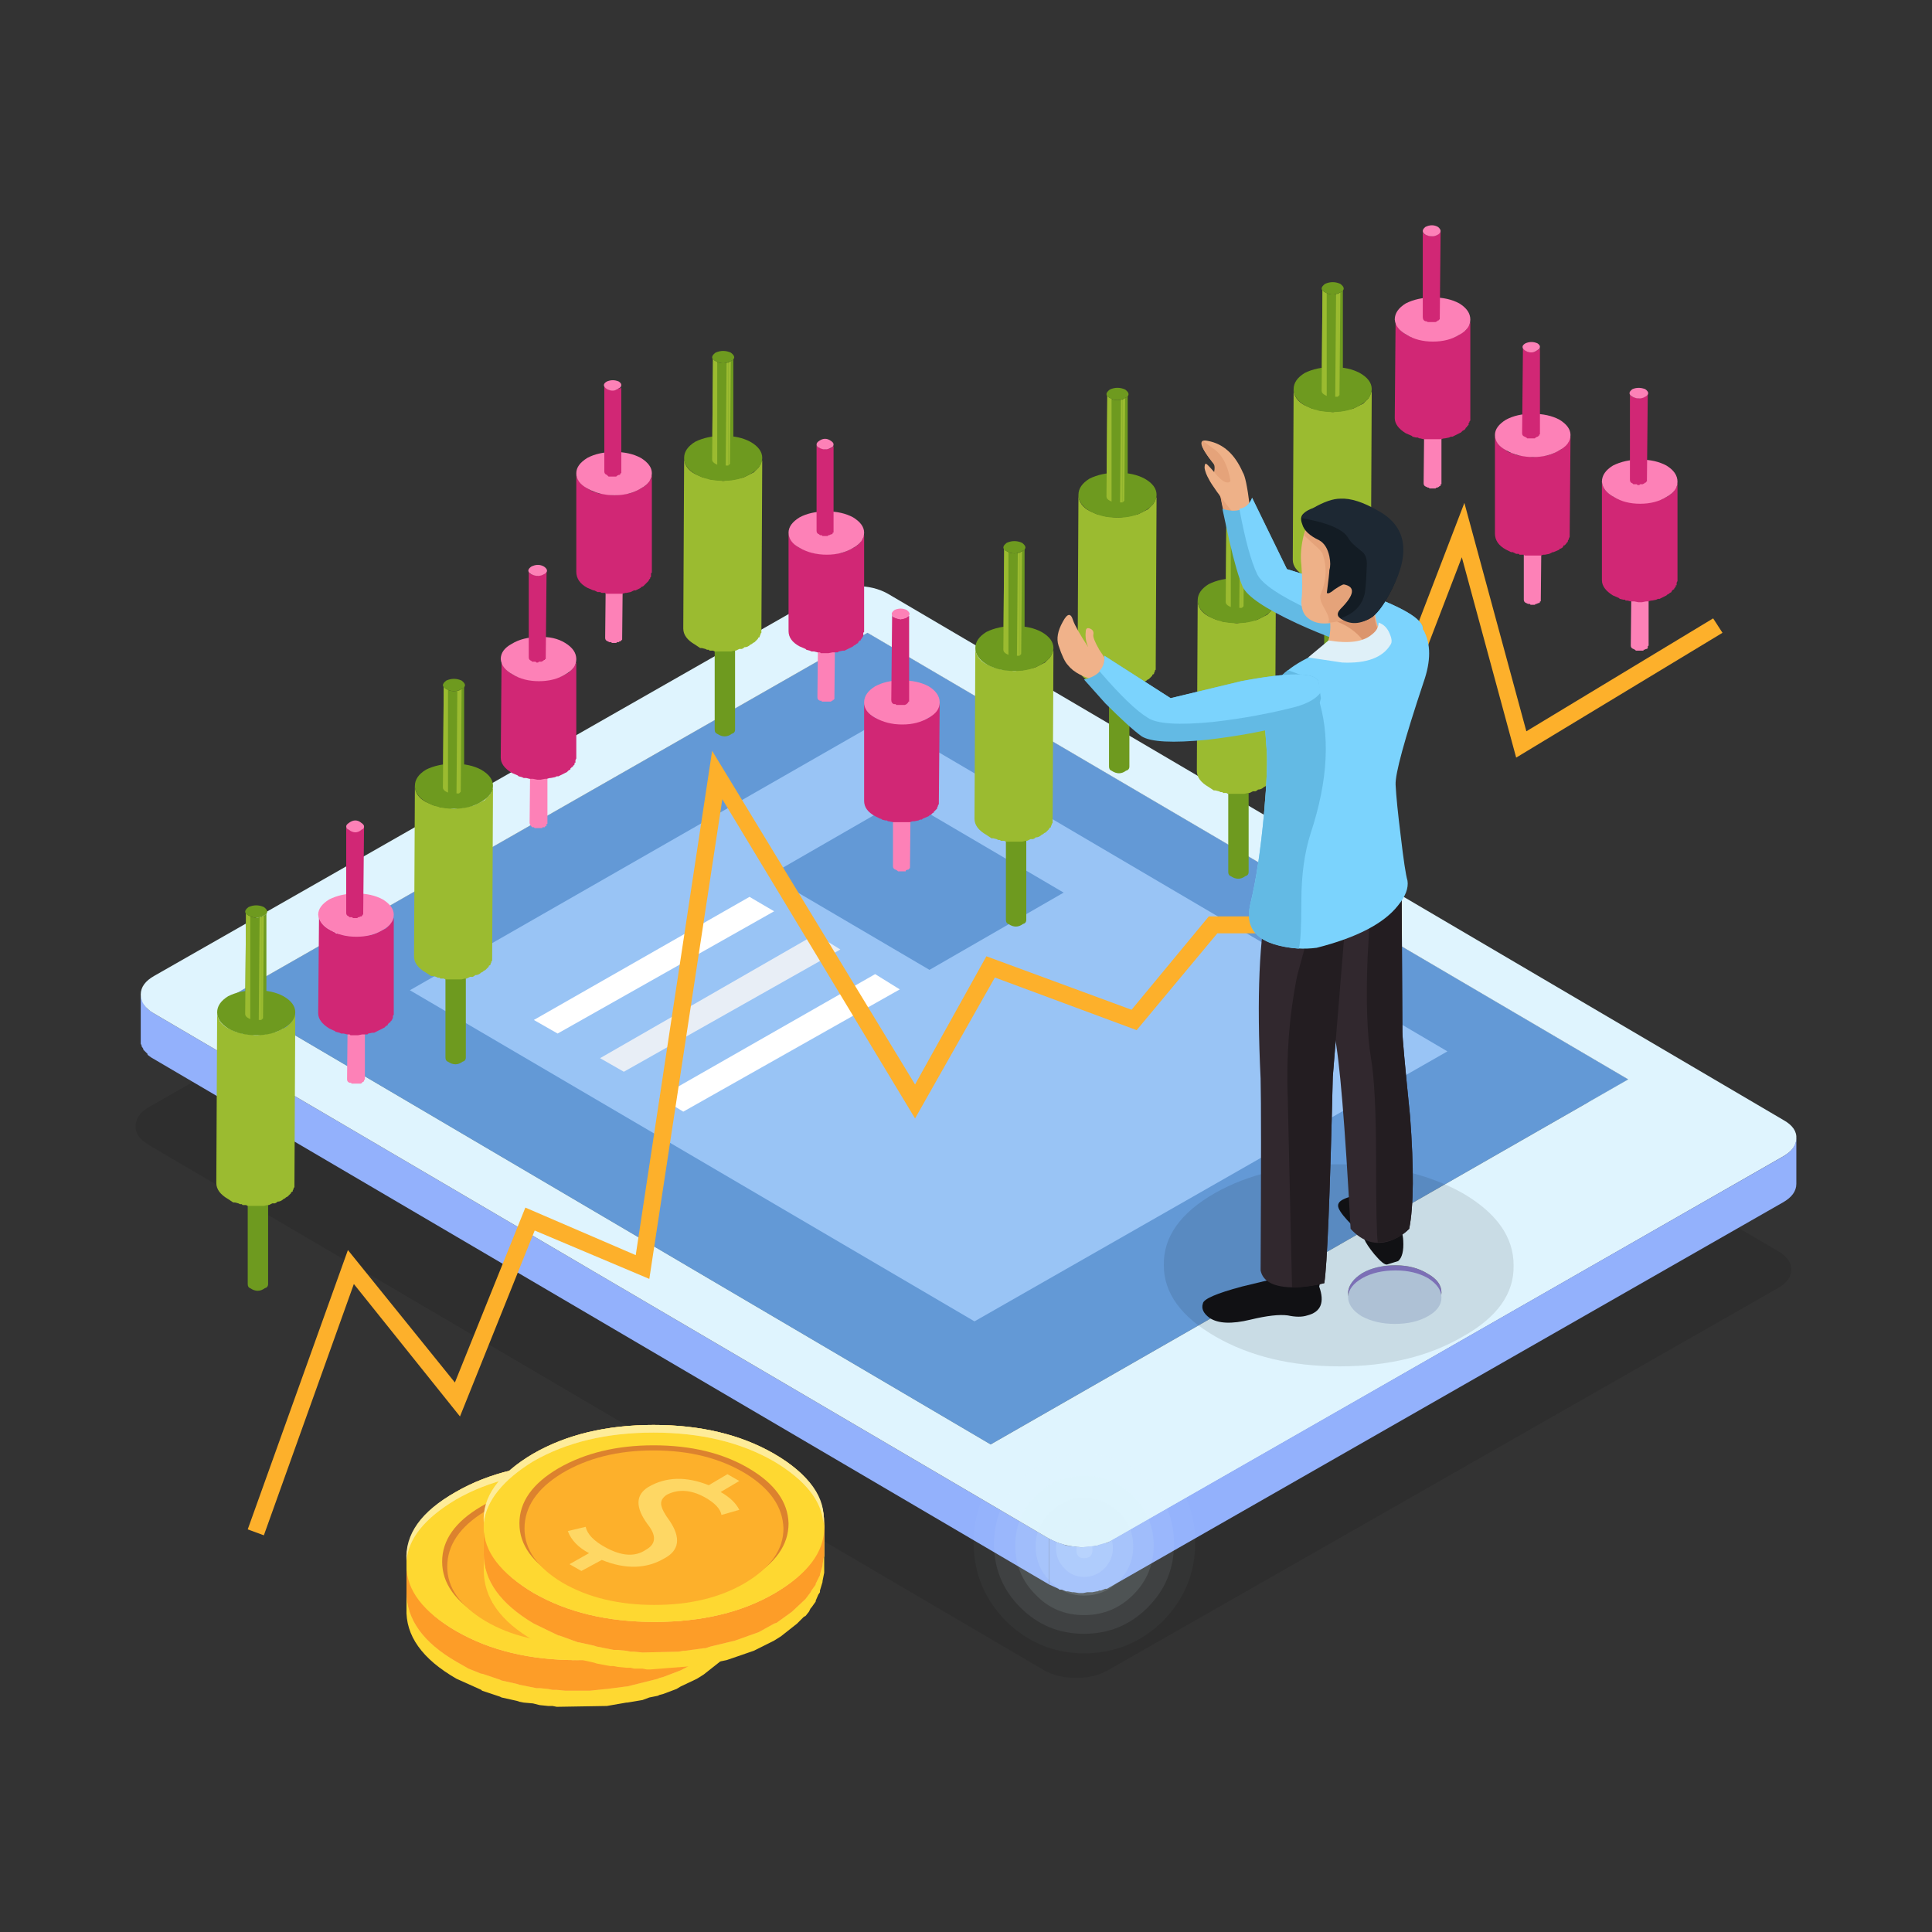 
<svg xmlns="http://www.w3.org/2000/svg" version="1.1" xmlns:xlink="http://www.w3.org/1999/xlink" preserveAspectRatio="none" x="0px" y="0px" width="1024px" height="1024px" viewBox="0 0 1024 1024">
<rect x="0" y="0" width="1024" height="1024" fill="#333333" stroke="none"/>
<defs>
<g id="Layer0_0_MEMBER_0_MEMBER_0_FILL">
<path fill="#000000" fill-opacity="0.098" stroke="none" d="
M 97.5 32.55
Q 97.5 31.9 96.7 31.45
L 43.95 0.5
Q 43.2 0 42.1 0 41 0 40.2 0.45
L 0.75 23
Q 0 23.45 0 24.1 -0.05 24.7 0.75 25.2
L 53.5 56.15
Q 54.3 56.6 55.4 56.6 56.45 56.6 57.25 56.15
L 96.7 33.65
Q 97.5 33.2 97.5 32.55 Z"/>
</g>

<g id="Layer0_0_MEMBER_0_MEMBER_1_MEMBER_0_FILL">
<path fill="#778489" stroke="none" d="
M 427.2 66.5
L 427.2 63.8 389.65 85.25 389.65 87.95 427.2 66.5 Z"/>
</g>

<g id="Layer0_0_MEMBER_0_MEMBER_2_MEMBER_0_FILL">
<path fill="#ACBEC5" stroke="none" d="
M 427.2 63.8
L 427.2 66.5 472 92.85 472 90.1 427.2 63.8 Z"/>
</g>

<g id="Layer0_0_MEMBER_0_MEMBER_3_MEMBER_0_FILL">
<path fill="#356276" stroke="none" d="
M 472 92.85
L 472 90.1 434.45 111.6 434.45 114.3 472 92.85 Z"/>
</g>

<g id="Layer0_0_MEMBER_0_MEMBER_4_MEMBER_0_FILL">
<path fill="#897BCA" stroke="none" d="
M 458.3 101.05
Q 457.15 101.05 456.35 101.5 455.55 102 455.5 102.65 455.5 103.3 456.3 103.75 457.15 104.25 458.25 104.25 459.4 104.25 460.2 103.75 461 103.3 461 102.65 461 102 460.2 101.55 459.4 101.05 458.3 101.05 Z"/>
</g>

<g id="Layer0_0_MEMBER_0_MEMBER_5_MEMBER_0_FILL">
<path fill="#4C8DAA" stroke="none" d="
M 389.65 85.25
L 389.65 87.95 434.45 114.3 434.45 111.6 389.65 85.25 Z"/>
</g>

<g id="Layer0_0_MEMBER_0_MEMBER_6_MEMBER_0_FILL">
<path fill="#6399D6" stroke="none" d="
M 472 90.1
L 427.2 63.8 389.65 85.25 434.45 111.6 472 90.1 Z"/>
</g>

<g id="Layer0_0_MEMBER_0_MEMBER_7_MEMBER_0_FILL">
<path fill="#99C4F5" stroke="none" d="
M 461.35 88.45
L 428.1 68.9 400.25 84.85 433.5 104.35 461.35 88.45 Z"/>
</g>

<g id="Layer0_0_MEMBER_0_MEMBER_8_MEMBER_0_FILL">
<path fill="#6399D6" stroke="none" d="
M 429.3 73.55
L 421.4 78.1 430.85 83.65 438.75 79.1 429.3 73.55 Z"/>
</g>

<g id="Layer0_0_MEMBER_0_MEMBER_9_FILL">
<path fill="#93B1FC" stroke="none" d="
M 384.45 85.4
L 384.4 85.1 384.4 88 384.45 88.1 384.45 88.15 384.55 88.3 384.55 88.35 384.8 88.6 384.8 88.65 385 88.8 437.9 119.85 437.9 117.15 385.15 86.2 384.8 85.95 384.6 85.7 384.6 85.65 384.45 85.4 Z"/>
</g>

<g id="Layer0_0_MEMBER_0_MEMBER_10_FILL">
<path fill="#DFF4FE" stroke="none" d="
M 428.4 61.5
Q 427.6 61.05 426.55 61.05 425.45 61.05 424.65 61.5
L 385.2 84
Q 384.4 84.45 384.4 85.1 384.4 85.75 385.15 86.2
L 437.9 117.15
Q 438.7 117.6 439.8 117.65 440.9 117.65 441.7 117.2
L 481.1 94.65
Q 481.9 94.2 481.9 93.6 481.95 92.95 481.15 92.5
L 428.4 61.5
M 427.2 63.8
L 472 90.1 434.45 111.6 389.65 85.25 427.2 63.8
M 460.2 103.75
Q 459.4 104.25 458.25 104.25 457.15 104.25 456.3 103.75 455.5 103.3 455.5 102.65 455.55 102 456.35 101.5 457.15 101.05 458.3 101.05 459.4 101.05 460.2 101.55 461 102 461 102.65 461 103.3 460.2 103.75 Z"/>
</g>

<g id="Layer0_0_MEMBER_0_MEMBER_11_FILL">
<path fill="#93B1FC" stroke="none" d="
M 481.1 97.35
Q 481.9 96.9 481.9 96.25
L 481.9 93.55
Q 481.887 94.207 481.1 94.65
L 441.3 117.4 441.2 117.4 440.85 117.5 440.75 117.55 440.35 117.6 440.25 117.6 439.85 117.65 439.75 117.65 439.3 117.6 439.25 117.6 438.9 117.55 438.65 117.45 438.45 117.4 437.9 117.15 437.9 119.85 438.45 120.1 438.5 120.15 438.65 120.15 438.9 120.25 439 120.25 439.25 120.3 439.35 120.3 439.65 120.35 439.9 120.35 440.15 120.3 440.45 120.3 440.7 120.25 440.75 120.25 440.85 120.2 440.95 120.2 441.2 120.1 441.3 120.1 481.1 97.35 Z"/>
</g>

<g id="Layer0_0_MEMBER_0_MEMBER_12_MEMBER_0_FILL">
<path fill="#FFFFFF" stroke="none" d="
M 420.25 79.35
L 407.55 86.6 408.95 87.4 421.7 80.2 420.25 79.35 Z"/>
</g>

<g id="Layer0_0_MEMBER_0_MEMBER_13_MEMBER_0_FILL">
<path fill="#E8EEF6" stroke="none" d="
M 424.15 81.55
L 411.45 88.85 412.85 89.65 425.6 82.45 424.15 81.55 Z"/>
</g>

<g id="Layer0_0_MEMBER_0_MEMBER_14_MEMBER_0_FILL">
<path fill="#FFFFFF" stroke="none" d="
M 427.65 83.9
L 414.95 91.15 416.35 92 429.1 84.8 427.65 83.9 Z"/>
</g>

<g id="Layer0_0_MEMBER_0_MEMBER_15_MEMBER_0_FILL">
<path fill="#C1D6EC" stroke="none" d="
M 458.3 101.35
Q 457.15 101.35 456.35 101.8 455.55 102.25 455.5 102.9 455.5 103.55 456.3 104.05 457.15 104.5 458.25 104.5 459.4 104.5 460.2 104.05 461 103.6 461 102.95 461 102.3 460.2 101.8 459.4 101.35 458.3 101.35 Z"/>
</g>

<g id="Layer0_0_MEMBER_1_MEMBER_0_MEMBER_0_MEMBER_0_FILL">
<path fill="#FD81B7" stroke="none" d="
M 397.6 85.1
Q 397.6 85 397.45 84.9 397.1 84.65 396.75 84.9 396.6 85 396.6 85.1
L 396.55 90.1
Q 396.55 90.25 396.7 90.3
L 396.8 90.3 396.8 90.35 397.35 90.35 397.45 90.3 397.45 90.25 397.5 90.25 397.55 90.2 397.55 90.15 397.6 90.1 397.6 85.1 Z"/>
</g>

<g id="Layer0_0_MEMBER_1_MEMBER_0_MEMBER_1_MEMBER_0_FILL">
<path fill="#D12775" stroke="none" d="
M 399.3 80.6
L 399.25 80.65 399.25 80.7 399.2 80.8 399.1 80.9 399.1 80.95 398.85 81.2 398.25 81.5 397.95 81.6 397.9 81.6 397.55 81.65 396.65 81.65 396.3 81.6 396.25 81.55 395.9 81.5 395.85 81.45 395.55 81.3
Q 394.91 80.955 394.9 80.4
L 394.85 86.2
Q 394.85 86.7 395.5 87.1 395.8 87.25 395.85 87.25
L 395.85 87.3 395.9 87.3 396.1 87.35 396.2 87.4 396.35 87.4 396.55 87.45 396.7 87.45 396.75 87.5 397.2 87.5 397.45 87.45 397.75 87.45 397.8 87.4 398.05 87.35 398.15 87.35 398.75 87.05 398.85 86.95 398.95 86.9 398.95 86.85 399.05 86.75 399.1 86.75 399.1 86.7 399.2 86.6 399.2 86.55 399.25 86.5 399.25 86.35 399.3 86.3 399.3 80.6 Z"/>
</g>

<g id="Layer0_0_MEMBER_1_MEMBER_0_MEMBER_2_MEMBER_0_MEMBER_0_FILL">
<path fill="#FD81B7" stroke="none" d="
M 398.65 79.5
Q 398 79.15 397.1 79.15 396.2 79.15 395.5 79.5 394.85 79.9 394.85 80.4 394.9 80.95 395.55 81.3 396.2 81.7 397.1 81.7 398 81.7 398.65 81.3 399.3 80.95 399.3 80.4 399.3 79.9 398.65 79.5 Z"/>
</g>

<g id="Layer0_0_MEMBER_1_MEMBER_0_MEMBER_3_MEMBER_0_MEMBER_0_FILL">
<path fill="#D12775" stroke="none" d="
M 397.55 75.2
L 397.5 75.25 397.5 75.3 397.4 75.4 397 75.5 396.85 75.45 396.8 75.45 396.65 75.4
Q 396.505 75.352 396.5 75.2
L 396.5 80.3
Q 396.5 80.45 396.65 80.5
L 396.7 80.55 396.85 80.55 396.9 80.6 397.15 80.6 397.2 80.55 397.25 80.55 397.35 80.5 397.4 80.5 397.45 80.45 397.45 80.4 397.5 80.4 397.55 75.2 Z"/>
</g>

<g id="Layer0_0_MEMBER_1_MEMBER_0_MEMBER_3_MEMBER_1_MEMBER_0_MEMBER_0_FILL">
<path fill="#FD81B7" stroke="none" d="
M 397.4 75
Q 397.05 74.7 396.65 75 396.5 75.1 396.5 75.2 396.5 75.35 396.65 75.4 397.05 75.7 397.4 75.4 397.55 75.35 397.55 75.2 397.55 75.1 397.4 75 Z"/>
</g>

<g id="Layer0_0_MEMBER_1_MEMBER_1_MEMBER_0_MEMBER_0_FILL">
<path fill="#FD81B7" stroke="none" d="
M 407.5 69.8
Q 407.35 69.95 407.35 70.05
L 407.3 75
Q 407.3 75.1 407.45 75.25
L 407.55 75.25 407.6 75.3 408.05 75.3 408.05 75.25 408.2 75.25 408.2 75.2 408.25 75.2 408.3 75.15 408.3 75.05 408.35 75.05 408.35 70.05
Q 408.35 69.95 408.2 69.8 407.85 69.65 407.5 69.8 Z"/>
</g>

<g id="Layer0_0_MEMBER_1_MEMBER_1_MEMBER_1_MEMBER_0_FILL">
<path fill="#D12775" stroke="none" d="
M 406.3 66.25
Q 405.66 65.905 405.65 65.3
L 405.6 71.15
Q 405.6 71.65 406.25 72.05
L 406.6 72.2 406.65 72.25 406.85 72.3 406.95 72.35 407.1 72.35 407.3 72.4 407.5 72.4 407.75 72.45 407.95 72.45 408.2 72.4 408.3 72.4 408.5 72.35 408.55 72.35 408.8 72.3 408.9 72.25 409 72.25 409.5 72 409.6 71.9 409.7 71.85 409.7 71.8 409.8 71.7 409.85 71.7 409.85 71.65 409.95 71.55 409.95 71.45 410 71.45 410 71.3 410.05 71.2 410.05 65.55 410 65.6 410 65.65 409.9 65.75 409.85 65.85 409.85 65.9 409.6 66.15 409.1 66.4 409 66.4 408.7 66.5 408.65 66.5 408.3 66.6 407.4 66.6 407.05 66.5 407 66.5 406.65 66.4 406.6 66.4 406.3 66.25 Z"/>
</g>

<g id="Layer0_0_MEMBER_1_MEMBER_1_MEMBER_2_MEMBER_0_MEMBER_0_FILL">
<path fill="#FD81B7" stroke="none" d="
M 409.4 64.4
Q 408.75 64 407.85 64.05 406.9 64.05 406.25 64.45 405.6 64.8 405.6 65.35 405.65 65.9 406.3 66.25 406.95 66.65 407.85 66.65 408.75 66.65 409.4 66.25 410.05 65.9 410.05 65.35 410.05 64.8 409.4 64.4 Z"/>
</g>

<g id="Layer0_0_MEMBER_1_MEMBER_1_MEMBER_3_MEMBER_0_MEMBER_0_FILL">
<path fill="#D12775" stroke="none" d="
M 407.4 60.35
Q 407.255 60.302 407.25 60.15
L 407.25 65.25
Q 407.25 65.4 407.4 65.45
L 407.45 65.5 407.65 65.5 407.7 65.55 407.8 65.55 407.85 65.5 408 65.5 408.1 65.45 408.15 65.4 408.2 65.4 408.2 65.35 408.25 65.35 408.3 60.15 408.25 60.2 408.25 60.25 408.2 60.3 408.15 60.3 408.15 60.35 407.75 60.45 407.6 60.4 407.55 60.4 407.4 60.35 Z"/>
</g>

<g id="Layer0_0_MEMBER_1_MEMBER_1_MEMBER_3_MEMBER_1_MEMBER_0_MEMBER_0_FILL">
<path fill="#FD81B7" stroke="none" d="
M 408.15 59.9
Q 407.8 59.7 407.4 59.9 407.05 60.15 407.4 60.35 407.8 60.55 408.15 60.35 408.5 60.15 408.15 59.9 Z"/>
</g>

<g id="Layer0_0_MEMBER_1_MEMBER_2_MEMBER_0_MEMBER_0_FILL">
<path fill="#FD81B7" stroke="none" d="
M 412.8 59.15
Q 412.797 58.998 412.65 58.9 412.25 58.7 411.95 58.9 411.8 59 411.8 59.1
L 411.75 64.1
Q 411.75 64.25 411.9 64.3
L 412 64.35 412.1 64.35 412.15 64.4 412.4 64.4 412.45 64.35 412.55 64.35 412.6 64.3 412.65 64.3 412.75 64.2 412.8 59.15 Z"/>
</g>

<g id="Layer0_0_MEMBER_1_MEMBER_2_MEMBER_1_MEMBER_0_FILL">
<path fill="#D12775" stroke="none" d="
M 411.05 55.5
L 410.7 55.3
Q 410.06 54.906 410.05 54.4
L 410.05 60.2
Q 410.05 60.8 410.7 61.15
L 411.05 61.3 411.1 61.3 411.3 61.4 411.45 61.4 411.55 61.45 411.75 61.45 411.8 61.5 412.75 61.5 412.95 61.45 413 61.45 413.25 61.4 413.45 61.3 413.55 61.3 413.85 61.15 413.85 61.1 413.9 61.1 414 61.05 414.3 60.75 414.35 60.65 414.4 60.6 414.4 60.55 414.45 60.5 414.45 60.3 414.5 60.25 414.5 54.55 414.45 54.6 414.45 54.75 414.3 54.9 414.3 54.95 414.1 55.15 414 55.2 413.95 55.25 413.45 55.5 413.15 55.6 413.1 55.6 412.75 55.65 412.7 55.65 412.3 55.7 412.25 55.7 411.9 55.65 411.85 55.65 411.5 55.6 411.4 55.6 411.1 55.5 411.05 55.5 Z"/>
</g>

<g id="Layer0_0_MEMBER_1_MEMBER_2_MEMBER_2_MEMBER_0_MEMBER_0_FILL">
<path fill="#FD81B7" stroke="none" d="
M 413.85 53.5
Q 413.2 53.15 412.3 53.15 411.35 53.15 410.7 53.5 410.05 53.9 410.05 54.4 410.05 54.95 410.7 55.3 411.4 55.7 412.3 55.7 413.2 55.7 413.85 55.3 414.5 54.95 414.5 54.4 414.5 53.9 413.85 53.5 Z"/>
</g>

<g id="Layer0_0_MEMBER_1_MEMBER_2_MEMBER_3_MEMBER_0_MEMBER_0_FILL">
<path fill="#D12775" stroke="none" d="
M 411.85 49.45
Q 411.702 49.302 411.7 49.2
L 411.7 54.3
Q 411.7 54.45 411.85 54.5
L 411.95 54.6 412.4 54.6 412.45 54.55 412.55 54.5 412.6 54.5 412.65 54.45 412.65 54.4 412.7 54.4 412.7 49.35 412.65 49.4 412.55 49.4 412.4 49.5 412 49.5 411.85 49.45 Z"/>
</g>

<g id="Layer0_0_MEMBER_1_MEMBER_2_MEMBER_3_MEMBER_1_MEMBER_0_MEMBER_0_FILL">
<path fill="#FD81B7" stroke="none" d="
M 412.55 49
Q 412.2 48.85 411.85 49 411.5 49.2 411.85 49.45 412.25 49.65 412.55 49.4 412.7 49.35 412.7 49.2 412.7 49.1 412.55 49 Z"/>
</g>

<g id="Layer0_0_MEMBER_1_MEMBER_3_MEMBER_0_MEMBER_0_FILL">
<path fill="#FD81B7" stroke="none" d="
M 425.25 67.7
L 425.3 62.6
Q 425.3 62.5 425.15 62.4 424.75 62.1 424.45 62.4 424.3 62.5 424.3 62.6
L 424.25 67.6
Q 424.25 67.75 424.4 67.8
L 424.5 67.8 424.5 67.85 425.05 67.85 425.1 67.8 425.15 67.8 425.15 67.75 425.2 67.75 425.25 67.7 Z"/>
</g>

<g id="Layer0_0_MEMBER_1_MEMBER_3_MEMBER_1_MEMBER_0_FILL">
<path fill="#D12775" stroke="none" d="
M 426.5 58.7
L 426.45 58.75 425.95 59 425.65 59.1 425.6 59.1 425.25 59.15 424.35 59.15 424 59.1 423.9 59.05 423.6 58.95 423.55 58.95 423.2 58.8
Q 422.56 58.406 422.55 57.9
L 422.55 63.7
Q 422.55 64.25 423.2 64.6
L 423.55 64.75 423.6 64.8 423.8 64.85 423.9 64.9 424.05 64.9 424.25 64.95 424.4 64.95 424.45 65 424.9 65 425.15 64.95 425.45 64.95 425.5 64.9 425.75 64.85 425.85 64.85 426.35 64.6 426.4 64.55 426.5 64.5 426.55 64.45 426.65 64.4 426.65 64.35 426.75 64.25 426.8 64.25 426.8 64.2 426.85 64.15 426.85 64.1 426.9 64.1 426.9 64.05 426.95 64 426.95 63.8 427 63.75 427 58.05 426.95 58.1 426.95 58.2 426.9 58.3 426.8 58.4 426.8 58.45 426.6 58.65 426.5 58.7 Z"/>
</g>

<g id="Layer0_0_MEMBER_1_MEMBER_3_MEMBER_2_MEMBER_0_MEMBER_0_FILL">
<path fill="#FD81B7" stroke="none" d="
M 426.35 57
Q 425.7 56.65 424.8 56.65 423.85 56.65 423.2 57 422.55 57.4 422.55 57.9 422.55 58.45 423.2 58.8 423.9 59.2 424.8 59.2 425.7 59.2 426.35 58.8 427 58.45 427 57.9 427 57.4 426.35 57 Z"/>
</g>

<g id="Layer0_0_MEMBER_1_MEMBER_3_MEMBER_3_MEMBER_0_MEMBER_0_FILL">
<path fill="#D12775" stroke="none" d="
M 425.2 52.8
L 425.1 52.9 425.05 52.9
Q 425.05 52.95 424.9 52.95
L 424.7 53 424.35 52.9
Q 424.205 52.852 424.2 52.7
L 424.2 57.8
Q 424.2 57.95 424.35 58
L 424.4 58.05 424.5 58.05 424.55 58.1 424.85 58.1 424.9 58.05 424.95 58.05 425.05 58 425.1 58 425.15 57.95 425.15 57.9 425.2 57.9 425.2 52.8 Z"/>
</g>

<g id="Layer0_0_MEMBER_1_MEMBER_3_MEMBER_3_MEMBER_1_MEMBER_0_MEMBER_0_FILL">
<path fill="#FD81B7" stroke="none" d="
M 425.05 52.5
Q 424.7 52.25 424.35 52.5 424.2 52.6 424.2 52.7 424.2 52.85 424.35 52.9 424.7 53.1 425.05 52.9 425.2 52.85 425.2 52.7 425.2 52.6 425.05 52.5 Z"/>
</g>

<g id="Layer0_0_MEMBER_1_MEMBER_4_MEMBER_0_MEMBER_0_FILL">
<path fill="#FD81B7" stroke="none" d="
M 429.7 72.6
Q 429.75 72.5 429.6 72.35 429.25 72.15 428.85 72.35 428.7 72.45 428.7 72.55
L 428.7 77.55
Q 428.7 77.7 428.85 77.75
L 428.95 77.8 429 77.85 429.45 77.85 429.45 77.8 429.55 77.75 429.6 77.75 429.7 77.65 429.75 72.55 429.7 72.6 Z"/>
</g>

<g id="Layer0_0_MEMBER_1_MEMBER_4_MEMBER_1_MEMBER_0_FILL">
<path fill="#D12775" stroke="none" d="
M 431.45 67.95
L 431.4 68 431.4 68.15 431.35 68.2 431.35 68.25 431.3 68.3 431.25 68.4 431 68.65 430.95 68.65 430.9 68.75 430.5 68.95 430.4 68.95 430.1 69.05 430.05 69.05 429.7 69.15 428.8 69.15 428.45 69.05 428.35 69.05 428.05 68.95 428 68.95 427.65 68.8
Q 427.01 68.406 427 67.85
L 427 73.7
Q 427 74.25 427.65 74.6
L 427.95 74.75 428 74.75 428.05 74.8 428.25 74.85 428.35 74.85 428.4 74.9 428.45 74.9 428.7 74.95 429.7 74.95 429.85 74.9 429.95 74.9 430.2 74.85 430.3 74.8 430.4 74.8 430.45 74.75 430.8 74.6 430.85 74.55 430.95 74.5 431.05 74.4 431.1 74.4 431.1 74.35 431.3 74.15 431.3 74.1 431.35 74 431.35 73.95 431.4 73.9 431.45 67.95 Z"/>
</g>

<g id="Layer0_0_MEMBER_1_MEMBER_4_MEMBER_2_MEMBER_0_MEMBER_0_FILL">
<path fill="#FD81B7" stroke="none" d="
M 430.8 66.95
Q 430.15 66.6 429.2 66.6 428.3 66.6 427.65 66.95 427 67.35 427 67.9 427 68.45 427.65 68.8 428.35 69.2 429.25 69.2 430.15 69.2 430.8 68.8 431.45 68.45 431.45 67.9 431.45 67.35 430.8 66.95 Z"/>
</g>

<g id="Layer0_0_MEMBER_1_MEMBER_4_MEMBER_3_MEMBER_0_MEMBER_0_FILL">
<path fill="#D12775" stroke="none" d="
M 428.8 62.9
Q 428.652 62.851 428.65 62.7
L 428.6 67.75
Q 428.6 67.95 428.75 68
L 428.85 68 428.9 68.05 429.4 68.05 429.5 68 429.6 67.9 429.6 67.85 429.65 67.85 429.65 62.8 429.6 62.8 429.6 62.85 429.55 62.85 429.5 62.9 429.15 63 428.8 62.9 Z"/>
</g>

<g id="Layer0_0_MEMBER_1_MEMBER_4_MEMBER_3_MEMBER_1_MEMBER_0_MEMBER_0_FILL">
<path fill="#FD81B7" stroke="none" d="
M 429.5 62.45
Q 429.15 62.3 428.8 62.45 428.45 62.7 428.8 62.9 429.15 63.1 429.5 62.9 429.85 62.7 429.5 62.45 Z"/>
</g>

<g id="Layer0_0_MEMBER_1_MEMBER_5_MEMBER_0_FILL">
<path fill="#6E9A1F" stroke="none" d="
M 1 6.3
Q 1.2 6.25 1.2 6.05
L 1.2 0
Q 1.195 0.202 1.05 0.25 0.6 0.55 0.2 0.25 0.006 0.202 0 0
L 0 6.05
Q 0 6.25 0.15 6.3 0.6 6.6 1 6.3 Z"/>
</g>

<g id="Layer0_0_MEMBER_1_MEMBER_5_MEMBER_2_MEMBER_0_FILL">
<path fill="#61761E" stroke="none" d="
M 1.25 0.35
Q 1.25 0.2 1.05 0.1 0.6 -0.1 0.15 0.1 0 0.2 0 0.35 0 0.55 0.2 0.6 0.6 0.9 1.05 0.6 1.25 0.55 1.25 0.35 Z"/>
</g>

<g id="Layer0_0_MEMBER_1_MEMBER_5_MEMBER_3_MEMBER_0_FILL">
<path fill="#9BBB30" stroke="none" d="
M 393.4 86.55
L 393.35 86.6 393.3 86.7 393 87 392.4 87.3 391.7 87.45 391.6 87.45 391.25 87.5 391.15 87.5 390.8 87.45 390.75 87.45 390.35 87.4 390.3 87.35 390 87.3 389.55 87.1
Q 388.91 86.755 388.9 86.15
L 388.85 96.2
Q 388.85 96.75 389.55 97.15
L 389.85 97.35 389.95 97.35 390.15 97.4 390.25 97.45 390.35 97.45 390.4 97.5 390.6 97.5 390.7 97.55 391.65 97.55 391.85 97.5 391.95 97.5 392.15 97.4 392.3 97.4 392.4 97.35 392.45 97.3
Q 392.65 97.3 392.8 97.15
L 392.9 97.1 392.95 97.05 393.05 97 393.25 96.8 393.25 96.75 393.35 96.7 393.35 96.65 393.4 96.55 393.4 96.5 393.45 96.45 393.5 86.3 393.45 86.35 393.45 86.4 393.4 86.5 393.4 86.55 Z"/>
</g>

<g id="Layer0_0_MEMBER_1_MEMBER_5_MEMBER_4_MEMBER_0_MEMBER_0_FILL">
<path fill="#6E9A1F" stroke="none" d="
M 392.8 85.2
Q 392.15 84.85 391.2 84.85 390.25 84.85 389.55 85.2 388.9 85.6 388.9 86.15 388.9 86.7 389.55 87.1 390.25 87.5 391.2 87.5 392.15 87.5 392.8 87.1 393.5 86.7 393.5 86.15 393.5 85.6 392.8 85.2 Z"/>
</g>

<g id="Layer0_0_MEMBER_1_MEMBER_5_MEMBER_5_FILL">
<path fill="#6E9A1F" stroke="none" d="
M 1.25 6.05
L 1.25 0
Q 1.245 0.202 1.1 0.25 0.65 0.5 0.2 0.25 0.055 0.202 0.05 0
L 0 6.05
Q 0 6.2 0.2 6.3 0.65 6.6 1.05 6.3 1.25 6.25 1.25 6.05 Z"/>
</g>

<g id="Layer0_0_MEMBER_1_MEMBER_5_MEMBER_13_MEMBER_0_FILL">
<path fill="#9BBB30" stroke="none" d="
M 1.05 6.3
L 1.1 0.25 0.95 0.35 0.95 6.4 1.05 6.3 Z"/>
</g>

<g id="Layer0_0_MEMBER_1_MEMBER_5_MEMBER_14_MEMBER_0_FILL">
<path fill="#9BBB30" stroke="none" d="
M 0.95 6.4
L 0.95 0.35 0.85 0.35 0.8 6.4 0.95 6.4 Z"/>
</g>

<g id="Layer0_0_MEMBER_1_MEMBER_5_MEMBER_23_MEMBER_0_FILL">
<path fill="#9BBB30" stroke="none" d="
M 0.3 6.35
L 0.3 0.3 0.2 0.25
Q 0.055 0.202 0.05 0
L 0 6.05
Q 0 6.2 0.2 6.3
L 0.3 6.35 Z"/>
</g>

<g id="Layer0_0_MEMBER_1_MEMBER_5_MEMBER_25_MEMBER_0_MEMBER_0_FILL">
<path fill="#6E9A1F" stroke="none" d="
M 391.65 79.95
Q 391.2 79.75 390.75 79.95 390.35 80.25 390.75 80.45 391.2 80.7 391.65 80.45 392.05 80.25 391.65 79.95 Z"/>
</g>

<g id="Layer0_0_MEMBER_1_MEMBER_6_MEMBER_0_FILL">
<path fill="#FDB02B" stroke="none" d="
M 418.65 73.6
L 430 92.4 434.7 84.1 443.05 87.2 447.8 81.5 453.7 81.5 462.2 59.35 465.4 71.15 477.55 63.8 477 62.95 466 69.6 462.35 56.15 453 80.5 447.3 80.5 442.75 86 434.2 82.85 430 90.4 418.05 70.75 413.55 100.45 407.05 97.65 402.9 107.95 396.6 100.15 390.7 116.6 391.65 116.95 396.95 102.15 403.2 109.95 407.6 99 414.35 101.85 418.65 73.6 Z"/>
</g>

<g id="Layer0_0_MEMBER_1_MEMBER_7_MEMBER_0_MEMBER_0_FILL">
<path fill="#FD81B7" stroke="none" d="
M 461 50.05
Q 460.998 49.948 460.85 49.8 460.5 49.65 460.15 49.8 460 49.9 460 50
L 459.95 55
Q 459.95 55.15 460.1 55.2
L 460.2 55.25 460.25 55.25 460.3 55.3 460.65 55.3 460.7 55.25 460.75 55.25 460.85 55.2 460.9 55.15 460.95 55.15 460.95 55.05 461 55.05 461 50.05 Z"/>
</g>

<g id="Layer0_0_MEMBER_1_MEMBER_7_MEMBER_1_MEMBER_0_FILL">
<path fill="#D12775" stroke="none" d="
M 458.95 46.25
Q 458.31 45.905 458.3 45.3
L 458.25 51.15
Q 458.25 51.65 458.9 52.05
L 459.25 52.2 459.3 52.25 459.5 52.3 459.6 52.3 459.7 52.35 459.75 52.35 459.95 52.4 460.95 52.4 461.15 52.35 461.2 52.35 461.45 52.3 461.55 52.25 461.65 52.25 462.15 52 462.25 51.9 462.35 51.85 462.4 51.8 462.45 51.7 462.5 51.7 462.5 51.65 462.6 51.55 462.6 51.45 462.65 51.4 462.65 51.35 462.7 51.3 462.7 45.5 462.65 45.6 462.65 45.65 462.55 45.75 462.5 45.85 462.5 45.9 462.4 46 462.35 46 462.25 46.1 462.15 46.15 462.05 46.25 461.75 46.4 461.65 46.4 461.35 46.5 461.3 46.5 460.95 46.55 460.9 46.6 460.05 46.6 459.7 46.5 459.65 46.5 459.3 46.4 459.25 46.4 458.95 46.25 Z"/>
</g>

<g id="Layer0_0_MEMBER_1_MEMBER_7_MEMBER_2_MEMBER_0_MEMBER_0_FILL">
<path fill="#FD81B7" stroke="none" d="
M 462.05 44.4
Q 461.4 44.05 460.5 44.05 459.6 44.05 458.9 44.4 458.25 44.8 458.25 45.35 458.3 45.9 458.95 46.25 459.6 46.65 460.5 46.65 461.4 46.65 462.05 46.25 462.7 45.9 462.7 45.35 462.7 44.8 462.05 44.4 Z"/>
</g>

<g id="Layer0_0_MEMBER_1_MEMBER_7_MEMBER_3_MEMBER_0_MEMBER_0_FILL">
<path fill="#D12775" stroke="none" d="
M 460.95 40.2
L 460.9 40.2 460.9 40.25 460.85 40.3 460.8 40.3 460.8 40.35 460.65 40.4 460.6 40.4 460.4 40.45 460.25 40.4 460.2 40.4 460.05 40.35
Q 459.905 40.302 459.9 40.15
L 459.9 45.2
Q 459.9 45.4 460.05 45.45
L 460.1 45.45 460.2 45.5 460.65 45.5 460.75 45.45 460.8 45.4 460.85 45.4 460.85 45.35 460.9 45.35 460.95 40.2 Z"/>
</g>

<g id="Layer0_0_MEMBER_1_MEMBER_7_MEMBER_3_MEMBER_1_MEMBER_0_MEMBER_0_FILL">
<path fill="#FD81B7" stroke="none" d="
M 460.8 39.9
Q 460.45 39.7 460.05 39.9 459.75 40.15 460.05 40.35 460.45 40.55 460.8 40.35 461.1 40.15 460.8 39.9 Z"/>
</g>

<g id="Layer0_0_MEMBER_1_MEMBER_8_MEMBER_0_MEMBER_0_FILL">
<path fill="#FD81B7" stroke="none" d="
M 466.85 56.9
Q 466.95 56.75 466.75 56.65 466.4 56.45 466 56.65 465.85 56.75 465.85 56.85
L 465.85 61.85
Q 465.85 62 466 62.05
L 466.1 62.1 466.2 62.1 466.25 62.15 466.5 62.15 466.55 62.1 466.6 62.1 466.7 62.05 466.75 62.05 466.8 62 466.8 61.95 466.85 61.95 466.9 56.85 466.85 56.9 Z"/>
</g>

<g id="Layer0_0_MEMBER_1_MEMBER_8_MEMBER_1_MEMBER_0_FILL">
<path fill="#D12775" stroke="none" d="
M 468.5 52.5
L 468.5 52.55 468.25 52.8 468.25 52.85 468.15 52.9 468.05 53 467.55 53.25 467.25 53.35 467.2 53.35 466.85 53.4 466.8 53.4 466.4 53.45 466.35 53.45 466 53.4 465.95 53.4 465.6 53.35 465.5 53.35 465.2 53.25 465.15 53.2
Q 464.95 53.2 464.8 53.05 464.16 52.656 464.15 52.15
L 464.15 57.95
Q 464.15 58.55 464.8 58.9
L 465.1 59.05 465.2 59.05 465.4 59.15 465.55 59.15 465.6 59.2 465.85 59.2 465.9 59.25 466.85 59.25 467 59.2 467.1 59.2 467.35 59.15 467.55 59.05 467.6 59.05 467.95 58.9 467.95 58.85 468 58.85 468.1 58.8 468.15 58.75 468.2 58.65 468.25 58.65 468.35 58.55 468.35 58.5 468.4 58.5 468.45 58.4 468.45 58.35 468.5 58.3 468.5 58.25 468.55 58.15 468.6 52.25 468.55 52.3 468.55 52.4 468.5 52.5 Z"/>
</g>

<g id="Layer0_0_MEMBER_1_MEMBER_8_MEMBER_2_MEMBER_0_MEMBER_0_FILL">
<path fill="#FD81B7" stroke="none" d="
M 467.95 51.25
Q 467.3 50.9 466.35 50.9 465.45 50.9 464.8 51.25 464.15 51.65 464.15 52.15 464.15 52.7 464.8 53.05 465.5 53.45 466.4 53.45 467.3 53.45 467.95 53.05 468.6 52.7 468.6 52.15 468.6 51.65 467.95 51.25 Z"/>
</g>

<g id="Layer0_0_MEMBER_1_MEMBER_8_MEMBER_3_MEMBER_0_MEMBER_0_FILL">
<path fill="#D12775" stroke="none" d="
M 465.95 47.2
Q 465.802 47.052 465.8 46.95
L 465.75 52.05
Q 465.75 52.2 465.9 52.25
L 466 52.3 466.05 52.35 466.5 52.35 466.55 52.3 466.65 52.25 466.7 52.25 466.7 52.2 466.75 52.2 466.75 52.15 466.8 52.1 466.8 47.05 466.7 47.15 466.65 47.15 466.5 47.25 466.1 47.25 465.95 47.2 Z"/>
</g>

<g id="Layer0_0_MEMBER_1_MEMBER_8_MEMBER_3_MEMBER_1_MEMBER_0_MEMBER_0_FILL">
<path fill="#FD81B7" stroke="none" d="
M 466.65 46.75
Q 466.3 46.6 465.95 46.75 465.6 46.95 465.95 47.2 466.35 47.4 466.65 47.15 466.8 47.1 466.8 46.95 466.8 46.85 466.65 46.75 Z"/>
</g>

<g id="Layer0_0_MEMBER_1_MEMBER_9_MEMBER_0_MEMBER_0_FILL">
<path fill="#FD81B7" stroke="none" d="
M 472.35 59.35
Q 472.202 59.498 472.2 59.6
L 472.15 64.55
Q 472.15 64.7 472.3 64.75
L 472.4 64.8 472.45 64.85 472.9 64.85 472.9 64.8 472.95 64.8 473.05 64.75 473.1 64.75 473.15 64.7 473.15 64.6 473.2 64.55 473.2 59.6
Q 473.2 59.5 473.05 59.35 472.65 59.15 472.35 59.35 Z"/>
</g>

<g id="Layer0_0_MEMBER_1_MEMBER_9_MEMBER_1_MEMBER_0_FILL">
<path fill="#D12775" stroke="none" d="
M 474.9 55
L 474.85 55.1 474.85 55.2 474.75 55.3 474.7 55.4 474.7 55.45 474.5 55.65 474.4 55.7 474.35 55.75 473.95 55.95 473.85 55.95 473.55 56.05 473.5 56.05 473.15 56.15 472.25 56.15 471.9 56.05 471.85 56.05 471.5 55.95 471.45 55.95 471.15 55.8
Q 470.461 55.406 470.45 54.85
L 470.45 60.7
Q 470.45 61.2 471.1 61.6
L 471.45 61.75 471.5 61.8 471.7 61.85 471.8 61.85 471.85 61.9 471.95 61.9 472.15 61.95 472.35 61.95 472.6 62 472.8 62 473.05 61.95 473.15 61.95 473.35 61.9 473.4 61.9 473.65 61.85 473.75 61.8 473.85 61.8 474.25 61.6 474.3 61.55 474.4 61.5 474.45 61.45 474.55 61.4 474.55 61.35 474.65 61.25 474.7 61.25 474.7 61.2 474.75 61.15 474.75 61.1 474.8 61.1 474.8 61 474.85 61 474.85 60.85 474.9 60.75 474.9 55 Z"/>
</g>

<g id="Layer0_0_MEMBER_1_MEMBER_9_MEMBER_2_MEMBER_0_MEMBER_0_FILL">
<path fill="#FD81B7" stroke="none" d="
M 474.25 53.95
Q 473.6 53.6 472.7 53.6 471.8 53.6 471.1 53.95 470.45 54.35 470.45 54.9 470.5 55.45 471.15 55.8 471.8 56.2 472.7 56.2 473.6 56.2 474.25 55.8 474.9 55.45 474.9 54.9 474.9 54.35 474.25 53.95 Z"/>
</g>

<g id="Layer0_0_MEMBER_1_MEMBER_9_MEMBER_3_MEMBER_0_MEMBER_0_FILL">
<path fill="#D12775" stroke="none" d="
M 473.15 49.7
L 473.1 49.75 473.1 49.8 473.05 49.85 473 49.85 473 49.9 472.6 50 472.45 49.95 472.4 49.95 472.25 49.9
Q 472.105 49.852 472.1 49.7
L 472.1 54.8
Q 472.1 54.95 472.25 55
L 472.3 55.05 472.5 55.05 472.55 55.1 472.65 55.1 472.7 55.05 472.85 55.05 472.95 55 473 54.95 473.05 54.95 473.05 54.9 473.1 54.9 473.15 49.7 Z"/>
</g>

<g id="Layer0_0_MEMBER_1_MEMBER_9_MEMBER_3_MEMBER_1_MEMBER_0_MEMBER_0_FILL">
<path fill="#FD81B7" stroke="none" d="
M 473 49.45
Q 472.6 49.3 472.25 49.45 471.9 49.7 472.25 49.9 472.65 50.1 473 49.9 473.35 49.7 473 49.45 Z"/>
</g>

<g id="Layer0_0_MEMBER_1_MEMBER_10_MEMBER_0_FILL">
<path fill="#6E9A1F" stroke="none" d="
M 1.2 6.05
L 1.2 0
Q 1.195 0.202 1.05 0.25 0.6 0.55 0.2 0.25 0.006 0.202 0 0
L 0 6.05
Q 0 6.25 0.15 6.3 0.6 6.6 1 6.3 1.2 6.25 1.2 6.05 Z"/>
</g>

<g id="Layer0_0_MEMBER_1_MEMBER_10_MEMBER_1_MEMBER_0_FILL">
<path fill="#61761E" stroke="none" d="
M 1.05 0.1
Q 0.6 -0.1 0.15 0.1 0 0.2 0 0.35 0 0.55 0.2 0.6 0.6 0.9 1.05 0.6 1.25 0.55 1.25 0.35 1.25 0.2 1.05 0.1 Z"/>
</g>

<g id="Layer0_0_MEMBER_1_MEMBER_10_MEMBER_2_MEMBER_0_FILL">
<path fill="#9BBB30" stroke="none" d="
M 393.4 86.55
L 393.35 86.6 393.3 86.7 393 87 392.4 87.3 391.7 87.45 391.6 87.45 391.25 87.5 391.15 87.5 390.8 87.45 390.75 87.45 390.35 87.4 390.3 87.35 390 87.3 389.55 87.1
Q 388.91 86.755 388.9 86.15
L 388.85 96.2
Q 388.85 96.75 389.55 97.15
L 389.85 97.35 389.95 97.35 390.15 97.4 390.25 97.45 390.35 97.45 390.4 97.5 390.6 97.5 390.7 97.55 391.65 97.55 391.85 97.5 391.95 97.5 392.15 97.4 392.3 97.4 392.4 97.35 392.45 97.3
Q 392.65 97.3 392.8 97.15
L 392.9 97.1 392.95 97.05 393.05 97 393.25 96.8 393.25 96.75 393.35 96.7 393.35 96.65 393.4 96.55 393.4 96.5 393.45 96.45 393.5 86.3 393.45 86.35 393.45 86.4 393.4 86.5 393.4 86.55 Z"/>
</g>

<g id="Layer0_0_MEMBER_1_MEMBER_10_MEMBER_3_MEMBER_0_MEMBER_0_FILL">
<path fill="#6E9A1F" stroke="none" d="
M 392.8 85.2
Q 392.15 84.85 391.2 84.85 390.25 84.85 389.55 85.2 388.9 85.6 388.9 86.15 388.9 86.7 389.55 87.1 390.25 87.5 391.2 87.5 392.15 87.5 392.8 87.1 393.5 86.7 393.5 86.15 393.5 85.6 392.8 85.2 Z"/>
</g>

<g id="Layer0_0_MEMBER_1_MEMBER_10_MEMBER_4_FILL">
<path fill="#6E9A1F" stroke="none" d="
M 1.25 6.05
L 1.25 0
Q 1.245 0.202 1.1 0.25 0.65 0.5 0.2 0.25 0.055 0.202 0.05 0
L 0 6.05
Q 0 6.2 0.2 6.3 0.65 6.6 1.05 6.3 1.25 6.25 1.25 6.05 Z"/>
</g>

<g id="Layer0_0_MEMBER_1_MEMBER_10_MEMBER_5_MEMBER_0_FILL">
<path fill="#9BBB30" stroke="none" d="
M 1.1 0.25
L 0.95 0.35 0.95 6.4 1.05 6.3 1.1 0.25 Z"/>
</g>

<g id="Layer0_0_MEMBER_1_MEMBER_10_MEMBER_6_MEMBER_0_FILL">
<path fill="#9BBB30" stroke="none" d="
M 0.95 0.35
L 0.85 0.35 0.8 6.4 0.95 6.4 0.95 0.35 Z"/>
</g>

<g id="Layer0_0_MEMBER_1_MEMBER_10_MEMBER_7_MEMBER_0_FILL">
<path fill="#9BBB30" stroke="none" d="
M 0.3 0.3
L 0.2 0.25
Q 0.055 0.202 0.05 0
L 0 6.05
Q 0 6.2 0.2 6.3
L 0.3 6.35 0.3 0.3 Z"/>
</g>

<g id="Layer0_0_MEMBER_1_MEMBER_10_MEMBER_8_MEMBER_0_MEMBER_0_FILL">
<path fill="#6E9A1F" stroke="none" d="
M 391.65 79.95
Q 391.2 79.75 390.75 79.95 390.35 80.25 390.75 80.45 391.2 80.7 391.65 80.45 392.05 80.25 391.65 79.95 Z"/>
</g>

<g id="Layer0_0_MEMBER_1_MEMBER_11_MEMBER_0_FILL">
<path fill="#6E9A1F" stroke="none" d="
M 1.2 6.05
L 1.2 0
Q 1.195 0.202 1.05 0.25 0.6 0.55 0.2 0.25 0.006 0.202 0 0
L 0 6.05
Q 0 6.25 0.15 6.3 0.6 6.6 1 6.3 1.2 6.25 1.2 6.05 Z"/>
</g>

<g id="Layer0_0_MEMBER_1_MEMBER_11_MEMBER_1_MEMBER_0_FILL">
<path fill="#61761E" stroke="none" d="
M 1.05 0.1
Q 0.6 -0.1 0.15 0.1 0 0.2 0 0.35 0 0.55 0.2 0.6 0.6 0.9 1.05 0.6 1.25 0.55 1.25 0.35 1.25 0.2 1.05 0.1 Z"/>
</g>

<g id="Layer0_0_MEMBER_1_MEMBER_11_MEMBER_2_MEMBER_0_FILL">
<path fill="#9BBB30" stroke="none" d="
M 393.4 86.55
L 393.35 86.6 393.3 86.7 393 87 392.4 87.3 391.7 87.45 391.6 87.45 391.25 87.5 391.15 87.5 390.8 87.45 390.75 87.45 390.35 87.4 390.3 87.35 390 87.3 389.55 87.1
Q 388.91 86.755 388.9 86.15
L 388.85 96.2
Q 388.85 96.75 389.55 97.15
L 389.85 97.35 389.95 97.35 390.15 97.4 390.25 97.45 390.35 97.45 390.4 97.5 390.6 97.5 390.7 97.55 391.65 97.55 391.85 97.5 391.95 97.5 392.15 97.4 392.3 97.4 392.4 97.35 392.45 97.3
Q 392.65 97.3 392.8 97.15
L 392.9 97.1 392.95 97.05 393.05 97 393.25 96.8 393.25 96.75 393.35 96.7 393.35 96.65 393.4 96.55 393.4 96.5 393.45 96.45 393.5 86.3 393.45 86.35 393.45 86.4 393.4 86.5 393.4 86.55 Z"/>
</g>

<g id="Layer0_0_MEMBER_1_MEMBER_11_MEMBER_3_MEMBER_0_MEMBER_0_FILL">
<path fill="#6E9A1F" stroke="none" d="
M 392.8 85.2
Q 392.15 84.85 391.2 84.85 390.25 84.85 389.55 85.2 388.9 85.6 388.9 86.15 388.9 86.7 389.55 87.1 390.25 87.5 391.2 87.5 392.15 87.5 392.8 87.1 393.5 86.7 393.5 86.15 393.5 85.6 392.8 85.2 Z"/>
</g>

<g id="Layer0_0_MEMBER_1_MEMBER_11_MEMBER_4_FILL">
<path fill="#6E9A1F" stroke="none" d="
M 1.25 6.05
L 1.25 0
Q 1.245 0.202 1.1 0.25 0.65 0.5 0.2 0.25 0.055 0.202 0.05 0
L 0 6.05
Q 0 6.2 0.2 6.3 0.65 6.6 1.05 6.3 1.25 6.25 1.25 6.05 Z"/>
</g>

<g id="Layer0_0_MEMBER_1_MEMBER_11_MEMBER_5_MEMBER_0_FILL">
<path fill="#9BBB30" stroke="none" d="
M 1.1 0.25
L 0.95 0.35 0.95 6.4 1.05 6.3 1.1 0.25 Z"/>
</g>

<g id="Layer0_0_MEMBER_1_MEMBER_11_MEMBER_6_MEMBER_0_FILL">
<path fill="#9BBB30" stroke="none" d="
M 0.95 0.35
L 0.85 0.35 0.8 6.4 0.95 6.4 0.95 0.35 Z"/>
</g>

<g id="Layer0_0_MEMBER_1_MEMBER_11_MEMBER_7_MEMBER_0_FILL">
<path fill="#9BBB30" stroke="none" d="
M 0.3 0.3
L 0.2 0.25
Q 0.055 0.202 0.05 0
L 0 6.05
Q 0 6.2 0.2 6.3
L 0.3 6.35 0.3 0.3 Z"/>
</g>

<g id="Layer0_0_MEMBER_1_MEMBER_11_MEMBER_8_MEMBER_0_MEMBER_0_FILL">
<path fill="#6E9A1F" stroke="none" d="
M 391.65 79.95
Q 391.2 79.75 390.75 79.95 390.35 80.25 390.75 80.45 391.2 80.7 391.65 80.45 392.05 80.25 391.65 79.95 Z"/>
</g>

<g id="Layer0_0_MEMBER_1_MEMBER_12_MEMBER_0_FILL">
<path fill="#6E9A1F" stroke="none" d="
M 1.2 6.05
L 1.2 0
Q 1.195 0.202 1.05 0.25 0.6 0.55 0.2 0.25 0.006 0.202 0 0
L 0 6.05
Q 0 6.25 0.15 6.3 0.6 6.6 1 6.3 1.2 6.25 1.2 6.05 Z"/>
</g>

<g id="Layer0_0_MEMBER_1_MEMBER_12_MEMBER_1_MEMBER_0_FILL">
<path fill="#61761E" stroke="none" d="
M 1.05 0.1
Q 0.6 -0.1 0.15 0.1 0 0.2 0 0.35 0 0.55 0.2 0.6 0.6 0.9 1.05 0.6 1.25 0.55 1.25 0.35 1.25 0.2 1.05 0.1 Z"/>
</g>

<g id="Layer0_0_MEMBER_1_MEMBER_12_MEMBER_2_MEMBER_0_FILL">
<path fill="#9BBB30" stroke="none" d="
M 393.4 86.55
L 393.35 86.6 393.3 86.7 393 87 392.4 87.3 391.7 87.45 391.6 87.45 391.25 87.5 391.15 87.5 390.8 87.45 390.75 87.45 390.35 87.4 390.3 87.35 390 87.3 389.55 87.1
Q 388.91 86.755 388.9 86.15
L 388.85 96.2
Q 388.85 96.75 389.55 97.15
L 389.85 97.35 389.95 97.35 390.15 97.4 390.25 97.45 390.35 97.45 390.4 97.5 390.6 97.5 390.7 97.55 391.65 97.55 391.85 97.5 391.95 97.5 392.15 97.4 392.3 97.4 392.4 97.35 392.45 97.3
Q 392.65 97.3 392.8 97.15
L 392.9 97.1 392.95 97.05 393.05 97 393.25 96.8 393.25 96.75 393.35 96.7 393.35 96.65 393.4 96.55 393.4 96.5 393.45 96.45 393.5 86.3 393.45 86.35 393.45 86.4 393.4 86.5 393.4 86.55 Z"/>
</g>

<g id="Layer0_0_MEMBER_1_MEMBER_12_MEMBER_3_MEMBER_0_MEMBER_0_FILL">
<path fill="#6E9A1F" stroke="none" d="
M 392.8 85.2
Q 392.15 84.85 391.2 84.85 390.25 84.85 389.55 85.2 388.9 85.6 388.9 86.15 388.9 86.7 389.55 87.1 390.25 87.5 391.2 87.5 392.15 87.5 392.8 87.1 393.5 86.7 393.5 86.15 393.5 85.6 392.8 85.2 Z"/>
</g>

<g id="Layer0_0_MEMBER_1_MEMBER_12_MEMBER_4_FILL">
<path fill="#6E9A1F" stroke="none" d="
M 1.25 6.05
L 1.25 0
Q 1.245 0.202 1.1 0.25 0.65 0.5 0.2 0.25 0.055 0.202 0.05 0
L 0 6.05
Q 0 6.2 0.2 6.3 0.65 6.6 1.05 6.3 1.25 6.25 1.25 6.05 Z"/>
</g>

<g id="Layer0_0_MEMBER_1_MEMBER_12_MEMBER_5_MEMBER_0_FILL">
<path fill="#9BBB30" stroke="none" d="
M 1.1 0.25
L 0.95 0.35 0.95 6.4 1.05 6.3 1.1 0.25 Z"/>
</g>

<g id="Layer0_0_MEMBER_1_MEMBER_12_MEMBER_6_MEMBER_0_FILL">
<path fill="#9BBB30" stroke="none" d="
M 0.95 0.35
L 0.85 0.35 0.8 6.4 0.95 6.4 0.95 0.35 Z"/>
</g>

<g id="Layer0_0_MEMBER_1_MEMBER_12_MEMBER_7_MEMBER_0_FILL">
<path fill="#9BBB30" stroke="none" d="
M 0.3 0.3
L 0.2 0.25
Q 0.055 0.202 0.05 0
L 0 6.05
Q 0 6.2 0.2 6.3
L 0.3 6.35 0.3 0.3 Z"/>
</g>

<g id="Layer0_0_MEMBER_1_MEMBER_12_MEMBER_8_MEMBER_0_MEMBER_0_FILL">
<path fill="#6E9A1F" stroke="none" d="
M 391.65 79.95
Q 391.2 79.75 390.75 79.95 390.35 80.25 390.75 80.45 391.2 80.7 391.65 80.45 392.05 80.25 391.65 79.95 Z"/>
</g>

<g id="Layer0_0_MEMBER_1_MEMBER_13_MEMBER_0_FILL">
<path fill="#6E9A1F" stroke="none" d="
M 1.2 6.05
L 1.2 0
Q 1.195 0.202 1.05 0.25 0.6 0.55 0.2 0.25 0.006 0.202 0 0
L 0 6.05
Q 0 6.25 0.15 6.3 0.6 6.6 1 6.3 1.2 6.25 1.2 6.05 Z"/>
</g>

<g id="Layer0_0_MEMBER_1_MEMBER_13_MEMBER_1_MEMBER_0_FILL">
<path fill="#61761E" stroke="none" d="
M 1.05 0.1
Q 0.6 -0.1 0.15 0.1 0 0.2 0 0.35 0 0.55 0.2 0.6 0.6 0.9 1.05 0.6 1.25 0.55 1.25 0.35 1.25 0.2 1.05 0.1 Z"/>
</g>

<g id="Layer0_0_MEMBER_1_MEMBER_13_MEMBER_2_MEMBER_0_FILL">
<path fill="#9BBB30" stroke="none" d="
M 393.4 86.55
L 393.35 86.6 393.3 86.7 393 87 392.4 87.3 391.7 87.45 391.6 87.45 391.25 87.5 391.15 87.5 390.8 87.45 390.75 87.45 390.35 87.4 390.3 87.35 390 87.3 389.55 87.1
Q 388.91 86.755 388.9 86.15
L 388.85 96.2
Q 388.85 96.75 389.55 97.15
L 389.85 97.35 389.95 97.35 390.15 97.4 390.25 97.45 390.35 97.45 390.4 97.5 390.6 97.5 390.7 97.55 391.65 97.55 391.85 97.5 391.95 97.5 392.15 97.4 392.3 97.4 392.4 97.35 392.45 97.3
Q 392.65 97.3 392.8 97.15
L 392.9 97.1 392.95 97.05 393.05 97 393.25 96.8 393.25 96.75 393.35 96.7 393.35 96.65 393.4 96.55 393.4 96.5 393.45 96.45 393.5 86.3 393.45 86.35 393.45 86.4 393.4 86.5 393.4 86.55 Z"/>
</g>

<g id="Layer0_0_MEMBER_1_MEMBER_13_MEMBER_3_MEMBER_0_MEMBER_0_FILL">
<path fill="#6E9A1F" stroke="none" d="
M 392.8 85.2
Q 392.15 84.85 391.2 84.85 390.25 84.85 389.55 85.2 388.9 85.6 388.9 86.15 388.9 86.7 389.55 87.1 390.25 87.5 391.2 87.5 392.15 87.5 392.8 87.1 393.5 86.7 393.5 86.15 393.5 85.6 392.8 85.2 Z"/>
</g>

<g id="Layer0_0_MEMBER_1_MEMBER_13_MEMBER_4_FILL">
<path fill="#6E9A1F" stroke="none" d="
M 1.25 6.05
L 1.25 0
Q 1.245 0.202 1.1 0.25 0.65 0.5 0.2 0.25 0.055 0.202 0.05 0
L 0 6.05
Q 0 6.2 0.2 6.3 0.65 6.6 1.05 6.3 1.25 6.25 1.25 6.05 Z"/>
</g>

<g id="Layer0_0_MEMBER_1_MEMBER_13_MEMBER_5_MEMBER_0_FILL">
<path fill="#9BBB30" stroke="none" d="
M 1.1 0.25
L 0.95 0.35 0.95 6.4 1.05 6.3 1.1 0.25 Z"/>
</g>

<g id="Layer0_0_MEMBER_1_MEMBER_13_MEMBER_6_MEMBER_0_FILL">
<path fill="#9BBB30" stroke="none" d="
M 0.95 0.35
L 0.85 0.35 0.8 6.4 0.95 6.4 0.95 0.35 Z"/>
</g>

<g id="Layer0_0_MEMBER_1_MEMBER_13_MEMBER_7_MEMBER_0_FILL">
<path fill="#9BBB30" stroke="none" d="
M 0.3 0.3
L 0.2 0.25
Q 0.055 0.202 0.05 0
L 0 6.05
Q 0 6.2 0.2 6.3
L 0.3 6.35 0.3 0.3 Z"/>
</g>

<g id="Layer0_0_MEMBER_1_MEMBER_13_MEMBER_8_MEMBER_0_MEMBER_0_FILL">
<path fill="#6E9A1F" stroke="none" d="
M 391.65 79.95
Q 391.2 79.75 390.75 79.95 390.35 80.25 390.75 80.45 391.2 80.7 391.65 80.45 392.05 80.25 391.65 79.95 Z"/>
</g>

<g id="Layer0_0_MEMBER_1_MEMBER_14_MEMBER_0_FILL">
<path fill="#6E9A1F" stroke="none" d="
M 1.2 6.05
L 1.2 0
Q 1.195 0.202 1.05 0.25 0.6 0.55 0.2 0.25 0.006 0.202 0 0
L 0 6.05
Q 0 6.25 0.15 6.3 0.6 6.6 1 6.3 1.2 6.25 1.2 6.05 Z"/>
</g>

<g id="Layer0_0_MEMBER_1_MEMBER_14_MEMBER_1_MEMBER_0_FILL">
<path fill="#61761E" stroke="none" d="
M 1.05 0.1
Q 0.6 -0.1 0.15 0.1 0 0.2 0 0.35 0 0.55 0.2 0.6 0.6 0.9 1.05 0.6 1.25 0.55 1.25 0.35 1.25 0.2 1.05 0.1 Z"/>
</g>

<g id="Layer0_0_MEMBER_1_MEMBER_14_MEMBER_2_MEMBER_0_FILL">
<path fill="#9BBB30" stroke="none" d="
M 393.4 86.55
L 393.35 86.6 393.3 86.7 393 87 392.4 87.3 391.7 87.45 391.6 87.45 391.25 87.5 391.15 87.5 390.8 87.45 390.75 87.45 390.35 87.4 390.3 87.35 390 87.3 389.55 87.1
Q 388.91 86.755 388.9 86.15
L 388.85 96.2
Q 388.85 96.75 389.55 97.15
L 389.85 97.35 389.95 97.35 390.15 97.4 390.25 97.45 390.35 97.45 390.4 97.5 390.6 97.5 390.7 97.55 391.65 97.55 391.85 97.5 391.95 97.5 392.15 97.4 392.3 97.4 392.4 97.35 392.45 97.3
Q 392.65 97.3 392.8 97.15
L 392.9 97.1 392.95 97.05 393.05 97 393.25 96.8 393.25 96.75 393.35 96.7 393.35 96.65 393.4 96.55 393.4 96.5 393.45 96.45 393.5 86.3 393.45 86.35 393.45 86.4 393.4 86.5 393.4 86.55 Z"/>
</g>

<g id="Layer0_0_MEMBER_1_MEMBER_14_MEMBER_3_MEMBER_0_MEMBER_0_FILL">
<path fill="#6E9A1F" stroke="none" d="
M 392.8 85.2
Q 392.15 84.85 391.2 84.85 390.25 84.85 389.55 85.2 388.9 85.6 388.9 86.15 388.9 86.7 389.55 87.1 390.25 87.5 391.2 87.5 392.15 87.5 392.8 87.1 393.5 86.7 393.5 86.15 393.5 85.6 392.8 85.2 Z"/>
</g>

<g id="Layer0_0_MEMBER_1_MEMBER_14_MEMBER_4_FILL">
<path fill="#6E9A1F" stroke="none" d="
M 1.25 6.05
L 1.25 0
Q 1.245 0.202 1.1 0.25 0.65 0.5 0.2 0.25 0.055 0.202 0.05 0
L 0 6.05
Q 0 6.2 0.2 6.3 0.65 6.6 1.05 6.3 1.25 6.25 1.25 6.05 Z"/>
</g>

<g id="Layer0_0_MEMBER_1_MEMBER_14_MEMBER_5_MEMBER_0_FILL">
<path fill="#9BBB30" stroke="none" d="
M 1.1 0.25
L 0.95 0.35 0.95 6.4 1.05 6.3 1.1 0.25 Z"/>
</g>

<g id="Layer0_0_MEMBER_1_MEMBER_14_MEMBER_6_MEMBER_0_FILL">
<path fill="#9BBB30" stroke="none" d="
M 0.95 0.35
L 0.85 0.35 0.8 6.4 0.95 6.4 0.95 0.35 Z"/>
</g>

<g id="Layer0_0_MEMBER_1_MEMBER_14_MEMBER_7_MEMBER_0_FILL">
<path fill="#9BBB30" stroke="none" d="
M 0.3 0.3
L 0.2 0.25
Q 0.055 0.202 0.05 0
L 0 6.05
Q 0 6.2 0.2 6.3
L 0.3 6.35 0.3 0.3 Z"/>
</g>

<g id="Layer0_0_MEMBER_1_MEMBER_14_MEMBER_8_MEMBER_0_MEMBER_0_FILL">
<path fill="#6E9A1F" stroke="none" d="
M 391.65 79.95
Q 391.2 79.75 390.75 79.95 390.35 80.25 390.75 80.45 391.2 80.7 391.65 80.45 392.05 80.25 391.65 79.95 Z"/>
</g>

<g id="Layer0_0_MEMBER_1_MEMBER_15_MEMBER_0_FILL">
<path fill="#6E9A1F" stroke="none" d="
M 1.2 6.05
L 1.2 0
Q 1.195 0.202 1.05 0.25 0.6 0.55 0.2 0.25 0.006 0.202 0 0
L 0 6.05
Q 0 6.25 0.15 6.3 0.6 6.6 1 6.3 1.2 6.25 1.2 6.05 Z"/>
</g>

<g id="Layer0_0_MEMBER_1_MEMBER_15_MEMBER_1_MEMBER_0_FILL">
<path fill="#61761E" stroke="none" d="
M 1.05 0.1
Q 0.6 -0.1 0.15 0.1 0 0.2 0 0.35 0 0.55 0.2 0.6 0.6 0.9 1.05 0.6 1.25 0.55 1.25 0.35 1.25 0.2 1.05 0.1 Z"/>
</g>

<g id="Layer0_0_MEMBER_1_MEMBER_15_MEMBER_2_MEMBER_0_FILL">
<path fill="#9BBB30" stroke="none" d="
M 393.4 86.55
L 393.35 86.6 393.3 86.7 393 87 392.4 87.3 391.7 87.45 391.6 87.45 391.25 87.5 391.15 87.5 390.8 87.45 390.75 87.45 390.35 87.4 390.3 87.35 390 87.3 389.55 87.1
Q 388.91 86.755 388.9 86.15
L 388.85 96.2
Q 388.85 96.75 389.55 97.15
L 389.85 97.35 389.95 97.35 390.15 97.4 390.25 97.45 390.35 97.45 390.4 97.5 390.6 97.5 390.7 97.55 391.65 97.55 391.85 97.5 391.95 97.5 392.15 97.4 392.3 97.4 392.4 97.35 392.45 97.3
Q 392.65 97.3 392.8 97.15
L 392.9 97.1 392.95 97.05 393.05 97 393.25 96.8 393.25 96.75 393.35 96.7 393.35 96.65 393.4 96.55 393.4 96.5 393.45 96.45 393.5 86.3 393.45 86.35 393.45 86.4 393.4 86.5 393.4 86.55 Z"/>
</g>

<g id="Layer0_0_MEMBER_1_MEMBER_15_MEMBER_3_MEMBER_0_MEMBER_0_FILL">
<path fill="#6E9A1F" stroke="none" d="
M 392.8 85.2
Q 392.15 84.85 391.2 84.85 390.25 84.85 389.55 85.2 388.9 85.6 388.9 86.15 388.9 86.7 389.55 87.1 390.25 87.5 391.2 87.5 392.15 87.5 392.8 87.1 393.5 86.7 393.5 86.15 393.5 85.6 392.8 85.2 Z"/>
</g>

<g id="Layer0_0_MEMBER_1_MEMBER_15_MEMBER_4_FILL">
<path fill="#6E9A1F" stroke="none" d="
M 1.25 6.05
L 1.25 0
Q 1.245 0.202 1.1 0.25 0.65 0.5 0.2 0.25 0.055 0.202 0.05 0
L 0 6.05
Q 0 6.2 0.2 6.3 0.65 6.6 1.05 6.3 1.25 6.25 1.25 6.05 Z"/>
</g>

<g id="Layer0_0_MEMBER_1_MEMBER_15_MEMBER_5_MEMBER_0_FILL">
<path fill="#9BBB30" stroke="none" d="
M 1.1 0.25
L 0.95 0.35 0.95 6.4 1.05 6.3 1.1 0.25 Z"/>
</g>

<g id="Layer0_0_MEMBER_1_MEMBER_15_MEMBER_6_MEMBER_0_FILL">
<path fill="#9BBB30" stroke="none" d="
M 0.95 0.35
L 0.85 0.35 0.8 6.4 0.95 6.4 0.95 0.35 Z"/>
</g>

<g id="Layer0_0_MEMBER_1_MEMBER_15_MEMBER_7_MEMBER_0_FILL">
<path fill="#9BBB30" stroke="none" d="
M 0.3 0.3
L 0.2 0.25
Q 0.055 0.202 0.05 0
L 0 6.05
Q 0 6.2 0.2 6.3
L 0.3 6.35 0.3 0.3 Z"/>
</g>

<g id="Layer0_0_MEMBER_1_MEMBER_15_MEMBER_8_MEMBER_0_MEMBER_0_FILL">
<path fill="#6E9A1F" stroke="none" d="
M 391.65 79.95
Q 391.2 79.75 390.75 79.95 390.35 80.25 390.75 80.45 391.2 80.7 391.65 80.45 392.05 80.25 391.65 79.95 Z"/>
</g>

<g id="Layer0_0_MEMBER_2_MEMBER_0_MEMBER_0_MEMBER_0_FILL">
<path fill="#EEB188" stroke="none" d="
M 448.25 56.85
Q 448.35 57.25 449.7 56.25 449.5 54.65 449.3 54.35 448.6 52.75 447.25 52.5 446.35 52.3 447.55 53.8 448.1 54.45 448.05 55.1 447.9 55.9 448.25 56.85 Z"/>
</g>

<g id="Layer0_0_MEMBER_2_MEMBER_0_MEMBER_0_MEMBER_1_FILL">
<path fill="#E5A37A" stroke="none" d="
M 448.2 56.8
Q 448.25 56.9 448.65 56.75 448.75 55.35 448.45 54.3 448.2 53.45 447.7 53.05
L 446.95 52.5
Q 446.7 52.75 447.55 53.8 447.7 53.95 447.6 54.4 447.5 54.9 447.7 55.15 448 55.6 448.2 56.8 Z"/>
</g>

<g id="Layer0_0_MEMBER_2_MEMBER_0_MEMBER_0_MEMBER_2_FILL">
<path fill="#EEB188" stroke="none" d="
M 448.7 56.7
Q 448.8 54.6 448.6 54.85 448.35 55.15 447.8 54.55 447.25 53.9 447.15 53.85 447.05 53.8 447.05 54.1 447.1 54.4 447.3 54.75 447.55 55.25 448.7 56.7 Z"/>
</g>

<g id="Layer0_0_MEMBER_2_MEMBER_0_MEMBER_1_FILL">
<path fill="#63BAE4" stroke="none" d="
M 451.9 60.05
L 449.85 55.85
Q 449.4 56.9 448.1 56.5
L 448.5 58.35
Q 448.95 60.3 449.3 61.1 449.7 61.95 452.5 63.25 454.9 64.35 457.15 64.95 458.8 65.4 459.5 64.55 459.85 64.1 459.9 63.6 460 62.7 455.95 61.3
L 451.9 60.05 Z"/>
</g>

<g id="Layer0_0_MEMBER_2_MEMBER_0_MEMBER_2_FILL">
<path fill="#7BD3FD" stroke="none" d="
M 449.1 56.5
Q 449.6 59.2 450.15 60.35 450.55 61.2 453.35 62.5 455.75 63.6 458 64.2 459.05 64.5 459.7 64.25 459.9 63.9 459.9 63.6 460 62.7 455.95 61.3
L 451.9 60.05 449.85 55.85
Q 449.65 56.4 449.1 56.5 Z"/>
</g>

<g id="Layer0_0_MEMBER_2_MEMBER_1_FILL">
<path fill="#000000" fill-opacity="0.098" stroke="none" d="
M 20.6 6
Q 20.6 3.5 17.6 1.75 14.55 0.05 10.3 0.05 6 0.05 3 1.75 -0.05 3.5 0 6 0 8.45 3.05 10.2 6.1 11.95 10.35 11.95 14.6 11.95 17.6 10.2 20.65 8.5 20.6 6 Z"/>
</g>

<g id="Layer0_0_MEMBER_2_MEMBER_2_FILL">
<path fill="#111114" stroke="none" d="
M 457.7 97.75
Q 456.7 96.95 455.7 97 455.45 97.05 455.25 97.15 454.8 97.35 454.95 97.7 455.1 98.05 455.75 98.7 456.4 99.35 456.45 99.5 456.6 99.85 457.05 100.4 457.6 101.05 457.8 101 457.95 100.95 458.45 100.8 458.8 100.5 458.75 99.6 458.7 98.55 457.7 97.75 Z"/>
</g>

<g id="Layer0_0_MEMBER_2_MEMBER_3_FILL">
<path fill="#111114" stroke="none" d="
M 453.1 104
Q 454.3 103.7 453.8 102.3
L 453.9 101.9 450.9 101.9 449.25 102.3
Q 447 102.9 446.95 103.3 446.8 103.75 447.35 104.15 448.1 104.65 449.75 104.25 451.2 103.9 451.95 104 452.65 104.15 453.1 104 Z"/>
</g>

<g id="Layer0_0_MEMBER_2_MEMBER_4_FILL">
<path fill="#31282E" stroke="none" d="
M 458.65 78
L 454.35 79 454.35 82.45
Q 454.4 86.2 454.7 87.5 455.15 89.6 455.65 98.9 456.7 100.05 458 99.6 458.65 99.35 459.1 98.9 459.5 96.9 459.15 92.25 458.7 87.8 458.7 87.3
L 458.65 78 Z"/>
</g>

<g id="Layer0_0_MEMBER_2_MEMBER_5_FILL">
<path fill="#31282E" stroke="none" d="
M 455.45 79.2
Q 454.5 78.5 453.45 78.15 451.3 77.5 450.8 79.45 450 82.85 450.35 90.05 450.4 92 450.35 101.35 450.55 102.35 452.35 102.35 453.25 102.3 454.1 102.1 454.35 100.55 454.6 89.95
L 455.45 79.2 Z"/>
</g>

<g id="Layer0_0_MEMBER_2_MEMBER_6_FILL">
<path fill="#231D21" stroke="none" d="
M 452.5 84
Q 451.8 87.5 451.95 91.25
L 452.2 102.35
Q 453.15 102.35 454.1 102.1 454.35 100.55 454.6 89.95
L 455.35 80.75 453.25 81.25 452.5 84 Z"/>
</g>

<g id="Layer0_0_MEMBER_2_MEMBER_7_FILL">
<path fill="#231D21" stroke="none" d="
M 456.85 88.85
Q 457.15 90.6 457.15 94.8 457.15 99.05 457.25 99.7 458.3 99.7 459.1 98.9 459.5 96.9 459.15 92.25 458.7 87.8 458.7 87.3
L 458.65 78.05 456.85 79.45 456.65 82.9
Q 456.5 86.75 456.85 88.85 Z"/>
</g>

<g id="Layer0_0_MEMBER_2_MEMBER_8_FILL">
<path fill="#7BD3FD" stroke="none" d="
M 459.2 62.8
Q 457.95 62.75 456.4 63.5 454.3 64.65 452.8 65.45 450.9 66.5 450.6 68.2 450.55 68.6 450.7 70.6 450.8 71.65 450.55 74.45 450.25 77.7 449.75 79.75 449.3 81.7 451.4 82.2 452.5 82.5 453.65 82.35 457.2 81.45 458.45 79.85 459.1 79.05 459 78.4 458.85 77.9 458.6 75.75 458.35 73.75 458.3 72.75 458.25 71.8 459.95 66.7 460.6 64.85 459.95 63.65
L 459.2 62.8 Z"/>
</g>

<g id="Layer0_0_MEMBER_2_MEMBER_9_FILL">
<path fill="#63BAE4" stroke="none" d="
M 450.55 68.5
Q 450.55 68.8 450.7 70.6 450.8 71.65 450.55 74.45 450.25 77.7 449.75 79.75 449.15 82.15 452.6 82.4 452.75 81.9 452.75 79.6 452.75 77.3 453.3 75.6 454.85 70.9 453.7 67.5 453.45 66.65 452.9 66.35 452.25 66.1 451.95 66 450.7 67 450.55 68.5 Z"/>
</g>

<g id="Layer0_0_MEMBER_2_MEMBER_10_FILL">
<path fill="#EEB188" stroke="none" d="
M 457.1 61.3
Q 456.2 61.2 455.35 61.2 453.65 61.15 453.95 61.7 454.85 63.3 454.15 64.75 454.25 65.4 456.05 64.95 457.8 64.5 457.45 63.85 457.1 63.25 457.05 62.2
L 457.1 61.3 Z"/>
</g>

<g id="Layer0_0_MEMBER_2_MEMBER_11_FILL">
<path fill="#DB956D" stroke="none" d="
M 456.65 64.8
Q 457.65 64.35 457.4 63.9 456.9 63.05 457.05 61.65
L 454.35 63
Q 454.65 63 455.4 63.4 456.4 64 456.65 64.8 Z"/>
</g>

<g id="Layer0_0_MEMBER_2_MEMBER_12_FILL">
<path fill="#EEB188" stroke="none" d="
M 457.65 58.85
Q 457.2 57.45 456 56.85 454.65 56.15 453.2 57.15
L 452.9 58
Q 452.65 59 452.75 59.8 452.85 61.1 452.75 61.95 452.75 62.55 453.05 62.85 453.8 63.6 455.45 62.95 456.55 62.55 457.3 61.35 458.05 60.05 457.65 58.85 Z"/>
</g>

<g id="Layer0_0_MEMBER_2_MEMBER_13_FILL">
<path fill="#E5A37A" stroke="none" d="
M 456.45 58.45
Q 455.7 57.3 455.7 57.25 455.7 57.15 454.75 56.6 454.05 56.6 453.2 57.15
L 452.9 58.05
Q 453.05 58.2 453.55 58.65 453.95 59 454 59.15 454.4 60.3 453.9 61.5 453.75 61.75 454.1 62.35 454.45 62.95 454.35 63.15
L 454.35 63.2
Q 454.8 63.2 455.45 62.95 456.95 62.4 457.6 60.7 457.25 59.75 456.45 58.45 Z"/>
</g>

<g id="Layer0_0_MEMBER_2_MEMBER_14_FILL">
<path fill="#131C24" stroke="none" d="
M 458.6 58.7
Q 458.35 57.3 457 56.6 455.75 55.9 454.7 56.05 454.1 56.1 453 56.7 452.6 56.9 452.8 57.4 452.95 57.95 453.8 58.35 454.25 58.6 454.4 59.3 454.5 59.8 454.4 60.1 454.4 60.3 454.25 61.45 454.35 61.55 454.7 61.25 455.15 60.95 455.25 60.95 456.3 61.15 455.05 62.4 454.6 62.9 455.45 63.1 456.35 63.3 456.95 62.85 457.5 62.4 458.1 61.2 458.75 59.85 458.6 58.7 Z"/>
</g>

<g id="Layer0_0_MEMBER_2_MEMBER_15_FILL">
<path fill="#1D2833" stroke="none" d="
M 456.6 59.9
Q 456.55 61.35 456.45 61.6 456.2 62.55 455.05 62.95 455.9 63.55 456.95 62.85 457.5 62.4 458.1 61.2 459.75 57.95 457.25 56.6 455.95 55.85 455.05 55.9 454.4 55.9 453.45 56.45 452.75 56.7 452.8 57.05 455.05 57.45 455.5 58.2 455.65 58.5 456.3 59 456.65 59.25 456.6 59.9 Z"/>
</g>

<g id="Layer0_0_MEMBER_2_MEMBER_16_FILL">
<path fill="#DFF0F8" stroke="none" d="
M 456.9 63.9
Q 456.15 64.55 454.35 64.25
L 453.15 65.25 455.15 65.55
Q 457.3 65.65 458 64.5 458.15 64.3 457.95 63.85 457.75 63.35 457.3 63.2 457.3 63.6 456.9 63.9 Z"/>
</g>

<g id="Layer0_0_MEMBER_2_MEMBER_17_FILL">
<path fill="#F0B28A" stroke="none" d="
M 440.85 66.65
Q 441.4 66.05 441.25 65.4 441.05 65.1 440.85 64.8 440.45 64.1 440.5 63.9 440.55 63.65 440.3 63.55 440.05 63.45 440.05 63.75 440 64.2 440.2 64.65 439.45 63.5 439.3 63.05 439.1 62.4 438.7 63.15 438.25 63.95 438.45 64.55 438.75 65.45 439 65.7 439.5 66.35 440.85 66.65 Z"/>
</g>

<g id="Layer0_0_MEMBER_2_MEMBER_18_FILL">
<path fill="#63BAE4" stroke="none" d="
M 445.05 67.65
L 441.15 65.15
Q 441.25 66.25 439.95 66.55
L 441.2 67.95
Q 442.65 69.4 443.35 69.9 444.15 70.4 447.2 70.1 449.8 69.8 452.1 69.2 453.7 68.75 453.9 67.65
L 453.75 66.65
Q 453.4 65.85 449.2 66.65
L 445.05 67.65 Z"/>
</g>

<g id="Layer0_0_MEMBER_2_MEMBER_19_FILL">
<path fill="#7BD3FD" stroke="none" d="
M 440.85 66.05
Q 442.7 68.2 443.7 68.8 444.5 69.35 447.55 69.05 450.15 68.75 452.45 68.15 453.5 67.85 453.9 67.3
L 453.75 66.65
Q 453.4 65.85 449.2 66.65
L 445.05 67.65 441.15 65.15
Q 441.2 65.7 440.85 66.05 Z"/>
</g>

<g id="Layer0_0_MEMBER_3_MEMBER_0_FILL">
<path fill="#DFF4FE" fill-opacity="0" stroke="none" d="
M 445.45 111.85
Q 443.15 109.6 439.95 109.6 436.75 109.6 434.5 111.85 432.25 114.1 432.25 117.3 432.25 120.5 434.5 122.75 436.75 125 439.95 125 443.15 125 445.45 122.75 447.7 120.5 447.7 117.3 447.7 114.1 445.45 111.85 Z"/>
</g>

<g id="Layer0_0_MEMBER_3_MEMBER_1_FILL">
<path fill="#DFF4FE" fill-opacity="0.031" stroke="none" d="
M 444.6 112.8
Q 442.65 110.85 439.95 110.85 437.3 110.85 435.35 112.8 433.45 114.7 433.45 117.4 433.45 120.05 435.35 122 437.3 123.9 439.95 123.9 442.65 123.9 444.6 122 446.5 120.05 446.5 117.4 446.5 114.7 444.6 112.8 Z"/>
</g>

<g id="Layer0_0_MEMBER_3_MEMBER_2_FILL">
<path fill="#DFF4FE" fill-opacity="0.067" stroke="none" d="
M 445.25 117.45
Q 445.25 115.25 443.7 113.7 442.15 112.15 439.95 112.15 437.8 112.15 436.2 113.7 434.65 115.3 434.65 117.45 434.65 119.65 436.2 121.2 437.75 122.75 439.95 122.75 442.15 122.75 443.7 121.2 445.25 119.65 445.25 117.45 Z"/>
</g>

<g id="Layer0_0_MEMBER_3_MEMBER_3_FILL">
<path fill="#DFF4FE" fill-opacity="0.098" stroke="none" d="
M 444.05 117.55
Q 444.05 115.85 442.85 114.65 441.7 113.45 439.95 113.45 438.25 113.45 437.1 114.65 435.9 115.85 435.9 117.55 435.9 119.25 437.1 120.45 438.25 121.65 439.95 121.65 441.65 121.65 442.85 120.45 444.05 119.25 444.05 117.55 Z"/>
</g>

<g id="Layer0_0_MEMBER_3_MEMBER_4_FILL">
<path fill="#DFF4FE" fill-opacity="0.129" stroke="none" d="
M 442.85 117.6
Q 442.85 116.4 442 115.6 441.15 114.75 439.95 114.75 438.8 114.75 437.95 115.6 437.1 116.4 437.1 117.6 437.1 118.8 437.95 119.65 438.8 120.5 439.95 120.5 441.15 120.5 442 119.65 442.85 118.8 442.85 117.6 Z"/>
</g>

<g id="Layer0_0_MEMBER_3_MEMBER_5_FILL">
<path fill="#DFF4FE" fill-opacity="0.165" stroke="none" d="
M 441.65 117.7
Q 441.65 117 441.15 116.5 440.65 116 439.95 116 439.25 116 438.8 116.5 438.3 117 438.3 117.7 438.3 118.4 438.8 118.9 439.25 119.4 439.95 119.4 440.65 119.4 441.15 118.9 441.65 118.4 441.65 117.7 Z"/>
</g>

<g id="Layer0_0_MEMBER_3_MEMBER_6_FILL">
<path fill="#DFF4FE" fill-opacity="0.2" stroke="none" d="
M 440.45 117.8
Q 440.45 117.3 439.95 117.3 439.5 117.3 439.5 117.8 439.5 118.3 439.95 118.3 440.45 118.3 440.45 117.8 Z"/>
</g>

<g id="Layer0_0_MEMBER_4_MEMBER_0_FILL">
<path fill="#FED831" stroke="none" d="
M 404.45 126.05
L 404.5 126.1 405.55 126.45 405.65 126.5 406.55 126.7 406.7 126.75 406.95 126.8 407.5 126.85 407.9 126.95 408.4 127 408.65 127 408.9 127.05 411.85 127 413 126.8 413.05 126.8 413.95 126.65 414.35 126.5 414.85 126.4 414.95 126.35 415.15 126.3 415.95 126 416.2 125.85 417.15 125.4 417.55 125.15 418.5 124.4 418.9 124 419 123.95 419.3 123.5 419.35 123.45 419.75 122.7 419.85 122.55 419.85 122.45 420 121.95 420 121.9 420.05 121.6 420.1 118.5 419.95 119.35 419.85 119.7 419.75 119.9
Q 419.7 120.15 419.6 120.25
L 419.35 120.65 419.3 120.7 419 121.15 418.9 121.2 418.5 121.65 417.15 122.6 416.2 123.05 415.95 123.2 414.35 123.75 411.9 124.2 409.85 124.3 407.5 124.1 405.9 123.75 404 123.1 403.75 122.95 403 122.6
Q 400.103 120.93 400.05 118.55
L 400.05 121.25
Q 399.95 123.65 403 125.4
L 404.45 126.05 Z"/>
</g>

<g id="Layer0_0_MEMBER_4_MEMBER_1_FILL">
<path fill="#FED764" stroke="none" d="
M 404.45 125.1
L 404.5 125.1 405.55 125.45 405.65 125.5 406.55 125.7 406.7 125.75 407.7 125.95 407.9 125.95 408.4 126 408.65 126.05 408.9 126.05 409.4 126.1 410.85 126.1 411.8 126 411.85 126 413 125.85 413.05 125.85 414.85 125.4 414.95 125.35 415.15 125.3 416.2 124.9 417.15 124.4 417.3 124.35 418.5 123.45 419 122.95 419.15 122.7 419.3 122.55 419.55 122.1 419.6 122.05 419.85 121.55 419.85 121.5 420 121 420 120.95 420.05 120.6 420.1 118.55 419.95 119.35 419.85 119.7 419.75 119.9
Q 419.7 120.15 419.6 120.25
L 419.35 120.65 419.3 120.7 419 121.15 418.9 121.2 418.5 121.65 417.15 122.6 416.2 123.05 415.95 123.2 414.35 123.75 411.9 124.2 409.85 124.3 407.5 124.1 405.9 123.75 404 123.1 403.75 122.95 403 122.6
Q 400.12 120.94 400.05 118.55
L 400.05 120.3
Q 400.05 122.7 403 124.4
L 403.7 124.8 404.45 125.1 Z"/>
</g>

<g id="Layer0_0_MEMBER_4_MEMBER_2_FILL">
<path fill="#FD9D28" stroke="none" d="
M 404.45 125.1
L 404.5 125.1 405.55 125.45 405.65 125.5 406.55 125.7 406.7 125.75 407.7 125.95 407.9 125.95 408.4 126 408.65 126.05 408.9 126.05 409.4 126.1 410.85 126.1 411.8 126 411.85 126 413 125.85 413.05 125.85 414.85 125.4 414.95 125.35 415.15 125.3 416.2 124.9 417.15 124.4 417.3 124.35 418.5 123.45 419 122.95 419.15 122.7 419.3 122.55 419.55 122.1 419.6 122.05 419.85 121.55 419.85 121.5 420 121 420 120.95 420.05 120.6 420.1 118.55 419.95 119.35 419.85 119.7 419.75 119.9
Q 419.7 120.15 419.6 120.25
L 419.35 120.65 419.3 120.7 419 121.15 418.9 121.2 418.5 121.65 417.15 122.6 416.2 123.05 415.95 123.2 414.35 123.75 411.9 124.2 409.85 124.3 407.5 124.1 405.9 123.75 404 123.1 403.75 122.95 403 122.6
Q 400.12 120.94 400.05 118.55
L 400.05 120.3
Q 400.05 122.7 403 124.4
L 403.7 124.8 404.45 125.1 Z"/>
</g>

<g id="Layer0_0_MEMBER_4_MEMBER_3_MEMBER_0_FILL">
<path fill="#F0B33C" stroke="none" d="
M 402.95 114.4
Q 400 116.1 400.05 118.5 400.05 120.9 403 122.6 405.95 124.3 410.1 124.3 414.25 124.3 417.15 122.6 420.1 120.85 420.05 118.5 420.05 116.1 417.1 114.4 414.2 112.7 410.05 112.7 405.9 112.7 402.95 114.4 Z"/>
</g>

<g id="Layer0_0_MEMBER_4_MEMBER_4_MEMBER_0_FILL">
<path fill="#FED764" stroke="none" d="
M 402.95 114.4
Q 400 116.1 400.05 118.5 400.05 120.9 403 122.6 405.95 124.3 410.1 124.3 414.25 124.3 417.15 122.6 420.1 120.85 420.05 118.5 420.05 116.1 417.1 114.4 414.2 112.7 410.05 112.7 405.9 112.7 402.95 114.4 Z"/>
</g>

<g id="Layer0_0_MEMBER_4_MEMBER_5_MEMBER_0_FILL">
<path fill="#FED831" stroke="none" d="
M 402.95 114.85
Q 400 116.6 400.05 118.75 400.05 120.9 403 122.6 405.95 124.3 410.1 124.3 414.25 124.3 417.15 122.6 420.1 120.85 420.05 118.75 420.05 116.55 417.1 114.85 414.2 113.15 410.05 113.15 405.9 113.15 402.95 114.85 Z"/>
</g>

<g id="Layer0_0_MEMBER_4_MEMBER_6_FILL">
<path fill="#FEEC99" stroke="none" d="
M 400.05 118.45
Q 400.2 116.5 402.95 114.85 405.9 113.15 410.05 113.15 414.2 113.15 417.1 114.85 419.9 116.45 420.05 118.5 420.3 116.2 417.1 114.4 414.2 112.7 410.05 112.7 405.9 112.7 402.95 114.4 399.9 116.1 400.05 118.45 Z"/>
</g>

<g id="Layer0_0_MEMBER_4_MEMBER_7_MEMBER_0_FILL">
<path fill="#DC822E" stroke="none" d="
M 404.45 115.25
Q 402.15 116.6 402.15 118.5 402.15 120.4 404.45 121.75 406.8 123.05 410.05 123.05 413.35 123.05 415.65 121.75 418 120.4 418 118.5 418 116.6 415.65 115.25 413.35 113.9 410.05 113.9 406.75 113.9 404.45 115.25 Z"/>
</g>

<g id="Layer0_0_MEMBER_4_MEMBER_8_MEMBER_0_FILL">
<path fill="#FDB02B" stroke="none" d="
M 404.65 115.55
Q 402.45 116.9 402.45 118.8 402.45 120.65 404.7 122 406.9 123.3 410.1 123.3 413.25 123.3 415.45 122 417.65 120.65 417.65 118.75 417.65 116.85 415.4 115.55 413.2 114.2 410.05 114.2 406.85 114.2 404.65 115.55 Z"/>
</g>

<g id="Layer0_0_MEMBER_4_MEMBER_9_MEMBER_0_FILL">
<path fill="#FED764" stroke="none" d="
M 415.1 116
L 414.4 115.6 413.25 116.25
Q 411.3 115.45 409.75 116.3 408.5 117.05 409.7 118.55 410.5 119.55 409.6 120.05 408.55 120.65 407.15 119.9 406.2 119.35 406.05 118.7
L 405 118.95
Q 405.15 119.6 406.25 120.25
L 405.1 120.9 405.8 121.3 406.95 120.65
Q 409.15 121.5 410.7 120.55 412.05 119.8 410.95 118.35 410.5 117.75 410.5 117.4 410.45 117.05 410.85 116.8 411.85 116.25 413 116.95 413.8 117.4 414.05 118
L 415.05 117.7
Q 414.9 117.2 414 116.65
L 415.1 116 Z"/>
</g>

<g id="Layer0_0_MEMBER_5_MEMBER_0_FILL">
<path fill="#FED831" stroke="none" d="
M 404.6 116.3
L 404.6 119
Q 404.6 121.45 407.55 123.15
L 409 123.8 409.05 123.85 410.15 124.2 410.2 124.25 411.1 124.45 411.25 124.5 412.05 124.65 412.25 124.65 412.5 124.7 413 124.75 413.25 124.75 413.45 124.8 413.95 124.8 414.2 124.85 414.4 124.85 417.55 124.6 417.65 124.55 418.9 124.3 420.5 123.75 421.7 123.15 422.1 122.9 423.05 122.15 423.45 121.75 423.55 121.7 423.75 121.45 423.85 121.25 423.9 121.2 424.15 120.85 424.15 120.8 424.3 120.45 424.4 120.3 424.4 120.2 424.55 119.7 424.55 119.65 424.65 119.15 424.65 116.25 424.6 116.55 424.6 116.9 424.5 117.15 424.45 117.45 424.2 118 423.95 118.4 423.9 118.5 423.05 119.4 421.75 120.35 420.5 120.95 419.4 121.35 417.6 121.8 416.1 122 415.4 122 415 122.05 411.5 121.75 408.55 120.85 408.3 120.7 407.55 120.35
Q 404.654 118.632 404.6 116.3 Z"/>
</g>

<g id="Layer0_0_MEMBER_5_MEMBER_1_FILL">
<path fill="#FED764" stroke="none" d="
M 404.6 116.3
L 404.6 118.05
Q 404.6 120.4 407.55 122.15
L 409 122.85 409.05 122.85 410.15 123.25 410.2 123.25 411.1 123.45 411.25 123.5 412.25 123.7 412.5 123.7 413 123.75 413.25 123.8 413.45 123.8 413.95 123.85 416.1 123.8 416.35 123.75 416.45 123.75 417.55 123.6 417.65 123.6 417.95 123.5 419.4 123.15 420.8 122.65 421.7 122.15 421.85 122.1 422.75 121.45 423.55 120.7 423.85 120.3 423.9 120.2 424.15 119.85 424.15 119.8 424.4 119.3 424.4 119.25 424.55 118.75 424.55 118.7 424.6 118.35 424.65 118.15 424.65 116.3 424.6 116.55 424.6 116.9 424.5 117.15 424.45 117.45 424.2 118 423.95 118.4 423.9 118.5 423.05 119.4 421.75 120.35 420.5 120.95 417.6 121.8 416.1 122 415.4 122 415 122.05 412.05 121.85 408.55 120.85 408.3 120.7 407.55 120.35
Q 404.671 118.642 404.6 116.3 Z"/>
</g>

<g id="Layer0_0_MEMBER_5_MEMBER_2_FILL">
<path fill="#FD9D28" stroke="none" d="
M 404.6 116.3
L 404.6 118.05
Q 404.6 120.4 407.55 122.15
L 409 122.85 409.05 122.85 410.15 123.25 410.2 123.25 411.1 123.45 411.25 123.5 412.25 123.7 412.5 123.7 413 123.75 413.25 123.8 413.45 123.8 413.95 123.85 416.1 123.8 416.35 123.75 416.45 123.75 417.55 123.6 417.65 123.6 417.95 123.5 419.4 123.15 420.8 122.65 421.7 122.15 421.85 122.1 422.75 121.45 423.55 120.7 423.85 120.3 423.9 120.2 424.15 119.85 424.15 119.8 424.4 119.3 424.4 119.25 424.55 118.75 424.55 118.7 424.6 118.35 424.65 118.15 424.65 116.3 424.6 116.55 424.6 116.9 424.5 117.15 424.45 117.45 424.2 118 423.95 118.4 423.9 118.5 423.05 119.4 421.75 120.35 420.5 120.95 417.6 121.8 416.1 122 415.4 122 415 122.05 412.05 121.85 408.55 120.85 408.3 120.7 407.55 120.35
Q 404.671 118.642 404.6 116.3 Z"/>
</g>

<g id="Layer0_0_MEMBER_5_MEMBER_3_MEMBER_0_FILL">
<path fill="#F0B33C" stroke="none" d="
M 421.7 112.15
Q 418.75 110.45 414.6 110.45 410.45 110.45 407.5 112.15 404.6 113.85 404.6 116.25 404.6 118.6 407.55 120.35 410.5 122.05 414.65 122.05 418.85 122.05 421.75 120.35 424.65 118.65 424.65 116.25 424.65 113.85 421.7 112.15 Z"/>
</g>

<g id="Layer0_0_MEMBER_5_MEMBER_4_MEMBER_0_FILL">
<path fill="#FED764" stroke="none" d="
M 421.7 112.15
Q 418.75 110.45 414.6 110.45 410.45 110.45 407.5 112.15 404.6 113.85 404.6 116.25 404.6 118.6 407.55 120.35 410.5 122.05 414.65 122.05 418.85 122.05 421.75 120.35 424.65 118.65 424.65 116.25 424.65 113.85 421.7 112.15 Z"/>
</g>

<g id="Layer0_0_MEMBER_5_MEMBER_5_MEMBER_0_FILL">
<path fill="#FED831" stroke="none" d="
M 421.7 112.6
Q 418.75 110.9 414.6 110.9 410.45 110.9 407.5 112.6 404.6 114.3 404.6 116.5 404.6 118.6 407.55 120.35 410.5 122.05 414.65 122.05 418.85 122.05 421.75 120.35 424.65 118.65 424.65 116.5 424.65 114.35 421.7 112.6 Z"/>
</g>

<g id="Layer0_0_MEMBER_5_MEMBER_6_FILL">
<path fill="#FEEC99" stroke="none" d="
M 414.6 110.45
Q 410.45 110.45 407.5 112.15 404.45 113.95 404.6 116.2 404.85 114.25 407.5 112.6 410.45 110.9 414.6 110.9 418.75 110.9 421.7 112.6 424.45 114.25 424.6 116.25 424.85 114 421.7 112.15 418.75 110.45 414.6 110.45 Z"/>
</g>

<g id="Layer0_0_MEMBER_5_MEMBER_7_MEMBER_0_FILL">
<path fill="#DC822E" stroke="none" d="
M 420.2 113
Q 417.9 111.65 414.6 111.65 411.35 111.65 409 113 406.7 114.35 406.7 116.25 406.7 118.15 409.05 119.5 411.4 120.8 414.65 120.85 417.95 120.85 420.25 119.5 422.55 118.15 422.55 116.25 422.5 114.35 420.2 113 Z"/>
</g>

<g id="Layer0_0_MEMBER_5_MEMBER_8_MEMBER_0_FILL">
<path fill="#FDB02B" stroke="none" d="
M 420 113.3
Q 417.75 111.95 414.6 111.95 411.45 111.95 409.2 113.3 407 114.65 407 116.55 407 118.4 409.25 119.75 411.5 121.05 414.65 121.05 417.8 121.05 420 119.75 422.25 118.4 422.25 116.55 422.2 114.65 420 113.3 Z"/>
</g>

<g id="Layer0_0_MEMBER_5_MEMBER_9_MEMBER_0_FILL">
<path fill="#FED764" stroke="none" d="
M 414.3 114.1
Q 413.15 114.8 414.25 116.3 415.05 117.3 414.15 117.8 413.2 118.45 411.75 117.65 410.75 117.1 410.6 116.45
L 409.55 116.7
Q 409.85 117.5 410.8 118
L 409.65 118.65 410.35 119.05 411.55 118.4
Q 413.65 119.25 415.25 118.3 416.55 117.6 415.55 116.1 415.1 115.5 415.05 115.15 415 114.8 415.4 114.55 416.4 114.05 417.6 114.7 418.5 115.2 418.6 115.75
L 419.65 115.45
Q 419.35 114.85 418.55 114.4
L 419.65 113.75 418.95 113.35 417.85 114
Q 415.85 113.2 414.3 114.1 Z"/>
</g>
</defs>

<g transform="matrix( 9, 0, 0, 9, 71.9,379.95) ">
<use xlink:href="#Layer0_0_MEMBER_0_MEMBER_0_FILL"/>
</g>

<g transform="matrix( 9, 0, 0, 9, -3385,-238.8) ">
<use xlink:href="#Layer0_0_MEMBER_0_MEMBER_1_MEMBER_0_FILL"/>
</g>

<g transform="matrix( 9, 0, 0, 9, -3385,-238.8) ">
<use xlink:href="#Layer0_0_MEMBER_0_MEMBER_2_MEMBER_0_FILL"/>
</g>

<g transform="matrix( 9, 0, 0, 9, -3385,-238.8) ">
<use xlink:href="#Layer0_0_MEMBER_0_MEMBER_3_MEMBER_0_FILL"/>
</g>

<g transform="matrix( 9, 0, 0, 9, -3385,-238.8) ">
<use xlink:href="#Layer0_0_MEMBER_0_MEMBER_4_MEMBER_0_FILL"/>
</g>

<g transform="matrix( 9, 0, 0, 9, -3385,-238.8) ">
<use xlink:href="#Layer0_0_MEMBER_0_MEMBER_5_MEMBER_0_FILL"/>
</g>

<g transform="matrix( 9, 0, 0, 9, -3385,-238.8) ">
<use xlink:href="#Layer0_0_MEMBER_0_MEMBER_6_MEMBER_0_FILL"/>
</g>

<g transform="matrix( 9, 0, 0, 9, -3385,-238.8) ">
<use xlink:href="#Layer0_0_MEMBER_0_MEMBER_7_MEMBER_0_FILL"/>
</g>

<g transform="matrix( 9, 0, 0, 9, -3385,-238.8) ">
<use xlink:href="#Layer0_0_MEMBER_0_MEMBER_8_MEMBER_0_FILL"/>
</g>

<g transform="matrix( 9, 0, 0, 9, -3385,-238.8) ">
<use xlink:href="#Layer0_0_MEMBER_0_MEMBER_9_FILL"/>
</g>

<g transform="matrix( 9, 0, 0, 9, -3385,-238.8) ">
<use xlink:href="#Layer0_0_MEMBER_0_MEMBER_10_FILL"/>
</g>

<g transform="matrix( 9, 0, 0, 9, -3385,-238.8) ">
<use xlink:href="#Layer0_0_MEMBER_0_MEMBER_11_FILL"/>
</g>

<g transform="matrix( 9, 0, 0, 9, -3385,-238.8) ">
<use xlink:href="#Layer0_0_MEMBER_0_MEMBER_12_MEMBER_0_FILL"/>
</g>

<g transform="matrix( 9, 0, 0, 9, -3385,-238.8) ">
<use xlink:href="#Layer0_0_MEMBER_0_MEMBER_13_MEMBER_0_FILL"/>
</g>

<g transform="matrix( 9, 0, 0, 9, -3385,-238.8) ">
<use xlink:href="#Layer0_0_MEMBER_0_MEMBER_14_MEMBER_0_FILL"/>
</g>

<g transform="matrix( 9, 0, 0, 9, -3385,-238.8) ">
<use xlink:href="#Layer0_0_MEMBER_0_MEMBER_15_MEMBER_0_FILL"/>
</g>

<g transform="matrix( 9, 0, 0, 9, -3385,-238.8) ">
<use xlink:href="#Layer0_0_MEMBER_1_MEMBER_0_MEMBER_0_MEMBER_0_FILL"/>
</g>

<g transform="matrix( 9, 0, 0, 9, -3385,-238.8) ">
<use xlink:href="#Layer0_0_MEMBER_1_MEMBER_0_MEMBER_1_MEMBER_0_FILL"/>
</g>

<g transform="matrix( 9, 0, 0, 9, -3385,-238.8) ">
<use xlink:href="#Layer0_0_MEMBER_1_MEMBER_0_MEMBER_2_MEMBER_0_MEMBER_0_FILL"/>
</g>

<g transform="matrix( 9, 0, 0, 9, -3385,-238.8) ">
<use xlink:href="#Layer0_0_MEMBER_1_MEMBER_0_MEMBER_3_MEMBER_0_MEMBER_0_FILL"/>
</g>

<g transform="matrix( 9, 0, 0, 9, -3385,-238.8) ">
<use xlink:href="#Layer0_0_MEMBER_1_MEMBER_0_MEMBER_3_MEMBER_1_MEMBER_0_MEMBER_0_FILL"/>
</g>

<g transform="matrix( 9, 0, 0, 9, -3385,-238.8) ">
<use xlink:href="#Layer0_0_MEMBER_1_MEMBER_1_MEMBER_0_MEMBER_0_FILL"/>
</g>

<g transform="matrix( 9, 0, 0, 9, -3385,-238.8) ">
<use xlink:href="#Layer0_0_MEMBER_1_MEMBER_1_MEMBER_1_MEMBER_0_FILL"/>
</g>

<g transform="matrix( 9, 0, 0, 9, -3385,-238.8) ">
<use xlink:href="#Layer0_0_MEMBER_1_MEMBER_1_MEMBER_2_MEMBER_0_MEMBER_0_FILL"/>
</g>

<g transform="matrix( 9, 0, 0, 9, -3385,-238.8) ">
<use xlink:href="#Layer0_0_MEMBER_1_MEMBER_1_MEMBER_3_MEMBER_0_MEMBER_0_FILL"/>
</g>

<g transform="matrix( 9, 0, 0, 9, -3385,-238.8) ">
<use xlink:href="#Layer0_0_MEMBER_1_MEMBER_1_MEMBER_3_MEMBER_1_MEMBER_0_MEMBER_0_FILL"/>
</g>

<g transform="matrix( 9, 0, 0, 9, -3385,-238.8) ">
<use xlink:href="#Layer0_0_MEMBER_1_MEMBER_2_MEMBER_0_MEMBER_0_FILL"/>
</g>

<g transform="matrix( 9, 0, 0, 9, -3385,-238.8) ">
<use xlink:href="#Layer0_0_MEMBER_1_MEMBER_2_MEMBER_1_MEMBER_0_FILL"/>
</g>

<g transform="matrix( 9, 0, 0, 9, -3385,-238.8) ">
<use xlink:href="#Layer0_0_MEMBER_1_MEMBER_2_MEMBER_2_MEMBER_0_MEMBER_0_FILL"/>
</g>

<g transform="matrix( 9, 0, 0, 9, -3385,-238.8) ">
<use xlink:href="#Layer0_0_MEMBER_1_MEMBER_2_MEMBER_3_MEMBER_0_MEMBER_0_FILL"/>
</g>

<g transform="matrix( 9, 0, 0, 9, -3385,-238.8) ">
<use xlink:href="#Layer0_0_MEMBER_1_MEMBER_2_MEMBER_3_MEMBER_1_MEMBER_0_MEMBER_0_FILL"/>
</g>

<g transform="matrix( 9, 0, 0, 9, -3385,-238.8) ">
<use xlink:href="#Layer0_0_MEMBER_1_MEMBER_3_MEMBER_0_MEMBER_0_FILL"/>
</g>

<g transform="matrix( 9, 0, 0, 9, -3385,-238.8) ">
<use xlink:href="#Layer0_0_MEMBER_1_MEMBER_3_MEMBER_1_MEMBER_0_FILL"/>
</g>

<g transform="matrix( 9, 0, 0, 9, -3385,-238.8) ">
<use xlink:href="#Layer0_0_MEMBER_1_MEMBER_3_MEMBER_2_MEMBER_0_MEMBER_0_FILL"/>
</g>

<g transform="matrix( 9, 0, 0, 9, -3385,-238.8) ">
<use xlink:href="#Layer0_0_MEMBER_1_MEMBER_3_MEMBER_3_MEMBER_0_MEMBER_0_FILL"/>
</g>

<g transform="matrix( 9, 0, 0, 9, -3385,-238.8) ">
<use xlink:href="#Layer0_0_MEMBER_1_MEMBER_3_MEMBER_3_MEMBER_1_MEMBER_0_MEMBER_0_FILL"/>
</g>

<g transform="matrix( 9, 0, 0, 9, -3385,-238.8) ">
<use xlink:href="#Layer0_0_MEMBER_1_MEMBER_4_MEMBER_0_MEMBER_0_FILL"/>
</g>

<g transform="matrix( 9, 0, 0, 9, -3385,-238.8) ">
<use xlink:href="#Layer0_0_MEMBER_1_MEMBER_4_MEMBER_1_MEMBER_0_FILL"/>
</g>

<g transform="matrix( 9, 0, 0, 9, -3385,-238.8) ">
<use xlink:href="#Layer0_0_MEMBER_1_MEMBER_4_MEMBER_2_MEMBER_0_MEMBER_0_FILL"/>
</g>

<g transform="matrix( 9, 0, 0, 9, -3385,-238.8) ">
<use xlink:href="#Layer0_0_MEMBER_1_MEMBER_4_MEMBER_3_MEMBER_0_MEMBER_0_FILL"/>
</g>

<g transform="matrix( 9, 0, 0, 9, -3385,-238.8) ">
<use xlink:href="#Layer0_0_MEMBER_1_MEMBER_4_MEMBER_3_MEMBER_1_MEMBER_0_MEMBER_0_FILL"/>
</g>

<g transform="matrix( 9, 0, 0, 9, 131.3,626.1) ">
<use xlink:href="#Layer0_0_MEMBER_1_MEMBER_5_MEMBER_0_FILL"/>
</g>

<g transform="matrix( 9, 0, 0, 9, 131.3,622.95) ">
<use xlink:href="#Layer0_0_MEMBER_1_MEMBER_5_MEMBER_2_MEMBER_0_FILL"/>
</g>

<g transform="matrix( 9, 0, 0, 9, -3385,-238.8) ">
<use xlink:href="#Layer0_0_MEMBER_1_MEMBER_5_MEMBER_3_MEMBER_0_FILL"/>
</g>

<g transform="matrix( 9, 0, 0, 9, -3385,-238.8) ">
<use xlink:href="#Layer0_0_MEMBER_1_MEMBER_5_MEMBER_4_MEMBER_0_MEMBER_0_FILL"/>
</g>

<g transform="matrix( 9, 0, 0, 9, 129.95,483) ">
<use xlink:href="#Layer0_0_MEMBER_1_MEMBER_5_MEMBER_5_FILL"/>
</g>

<g transform="matrix( 9, 0, 0, 9, 129.95,483) ">
<use xlink:href="#Layer0_0_MEMBER_1_MEMBER_5_MEMBER_13_MEMBER_0_FILL"/>
</g>

<g transform="matrix( 9, 0, 0, 9, 129.95,483) ">
<use xlink:href="#Layer0_0_MEMBER_1_MEMBER_5_MEMBER_14_MEMBER_0_FILL"/>
</g>

<g transform="matrix( 9, 0, 0, 9, 129.95,483) ">
<use xlink:href="#Layer0_0_MEMBER_1_MEMBER_5_MEMBER_23_MEMBER_0_FILL"/>
</g>

<g transform="matrix( 9, 0, 0, 9, -3385,-238.8) ">
<use xlink:href="#Layer0_0_MEMBER_1_MEMBER_5_MEMBER_25_MEMBER_0_MEMBER_0_FILL"/>
</g>

<g transform="matrix( 9, 0, 0, 9, -3385,-238.8) ">
<use xlink:href="#Layer0_0_MEMBER_1_MEMBER_6_MEMBER_0_FILL"/>
</g>

<g transform="matrix( 9, 0, 0, 9, -3385,-238.8) ">
<use xlink:href="#Layer0_0_MEMBER_1_MEMBER_7_MEMBER_0_MEMBER_0_FILL"/>
</g>

<g transform="matrix( 9, 0, 0, 9, -3385,-238.8) ">
<use xlink:href="#Layer0_0_MEMBER_1_MEMBER_7_MEMBER_1_MEMBER_0_FILL"/>
</g>

<g transform="matrix( 9, 0, 0, 9, -3385,-238.8) ">
<use xlink:href="#Layer0_0_MEMBER_1_MEMBER_7_MEMBER_2_MEMBER_0_MEMBER_0_FILL"/>
</g>

<g transform="matrix( 9, 0, 0, 9, -3385,-238.8) ">
<use xlink:href="#Layer0_0_MEMBER_1_MEMBER_7_MEMBER_3_MEMBER_0_MEMBER_0_FILL"/>
</g>

<g transform="matrix( 9, 0, 0, 9, -3385,-238.8) ">
<use xlink:href="#Layer0_0_MEMBER_1_MEMBER_7_MEMBER_3_MEMBER_1_MEMBER_0_MEMBER_0_FILL"/>
</g>

<g transform="matrix( 9, 0, 0, 9, -3385,-238.8) ">
<use xlink:href="#Layer0_0_MEMBER_1_MEMBER_8_MEMBER_0_MEMBER_0_FILL"/>
</g>

<g transform="matrix( 9, 0, 0, 9, -3385,-238.8) ">
<use xlink:href="#Layer0_0_MEMBER_1_MEMBER_8_MEMBER_1_MEMBER_0_FILL"/>
</g>

<g transform="matrix( 9, 0, 0, 9, -3385,-238.8) ">
<use xlink:href="#Layer0_0_MEMBER_1_MEMBER_8_MEMBER_2_MEMBER_0_MEMBER_0_FILL"/>
</g>

<g transform="matrix( 9, 0, 0, 9, -3385,-238.8) ">
<use xlink:href="#Layer0_0_MEMBER_1_MEMBER_8_MEMBER_3_MEMBER_0_MEMBER_0_FILL"/>
</g>

<g transform="matrix( 9, 0, 0, 9, -3385,-238.8) ">
<use xlink:href="#Layer0_0_MEMBER_1_MEMBER_8_MEMBER_3_MEMBER_1_MEMBER_0_MEMBER_0_FILL"/>
</g>

<g transform="matrix( 9, 0, 0, 9, -3385,-238.8) ">
<use xlink:href="#Layer0_0_MEMBER_1_MEMBER_9_MEMBER_0_MEMBER_0_FILL"/>
</g>

<g transform="matrix( 9, 0, 0, 9, -3385,-238.8) ">
<use xlink:href="#Layer0_0_MEMBER_1_MEMBER_9_MEMBER_1_MEMBER_0_FILL"/>
</g>

<g transform="matrix( 9, 0, 0, 9, -3385,-238.8) ">
<use xlink:href="#Layer0_0_MEMBER_1_MEMBER_9_MEMBER_2_MEMBER_0_MEMBER_0_FILL"/>
</g>

<g transform="matrix( 9, 0, 0, 9, -3385,-238.8) ">
<use xlink:href="#Layer0_0_MEMBER_1_MEMBER_9_MEMBER_3_MEMBER_0_MEMBER_0_FILL"/>
</g>

<g transform="matrix( 9, 0, 0, 9, -3385,-238.8) ">
<use xlink:href="#Layer0_0_MEMBER_1_MEMBER_9_MEMBER_3_MEMBER_1_MEMBER_0_MEMBER_0_FILL"/>
</g>

<g transform="matrix( 9, 0, 0, 9, 236.1,506.05) ">
<use xlink:href="#Layer0_0_MEMBER_1_MEMBER_10_MEMBER_0_FILL"/>
</g>

<g transform="matrix( 9, 0, 0, 9, 236.1,502.9) ">
<use xlink:href="#Layer0_0_MEMBER_1_MEMBER_10_MEMBER_1_MEMBER_0_FILL"/>
</g>

<g transform="matrix( 9, 0, 0, 9, -3280.2,-358.85) ">
<use xlink:href="#Layer0_0_MEMBER_1_MEMBER_10_MEMBER_2_MEMBER_0_FILL"/>
</g>

<g transform="matrix( 9, 0, 0, 9, -3280.2,-358.85) ">
<use xlink:href="#Layer0_0_MEMBER_1_MEMBER_10_MEMBER_3_MEMBER_0_MEMBER_0_FILL"/>
</g>

<g transform="matrix( 9, 0, 0, 9, 234.75,362.95) ">
<use xlink:href="#Layer0_0_MEMBER_1_MEMBER_10_MEMBER_4_FILL"/>
</g>

<g transform="matrix( 9, 0, 0, 9, 234.75,362.95) ">
<use xlink:href="#Layer0_0_MEMBER_1_MEMBER_10_MEMBER_5_MEMBER_0_FILL"/>
</g>

<g transform="matrix( 9, 0, 0, 9, 234.75,362.95) ">
<use xlink:href="#Layer0_0_MEMBER_1_MEMBER_10_MEMBER_6_MEMBER_0_FILL"/>
</g>

<g transform="matrix( 9, 0, 0, 9, 234.75,362.95) ">
<use xlink:href="#Layer0_0_MEMBER_1_MEMBER_10_MEMBER_7_MEMBER_0_FILL"/>
</g>

<g transform="matrix( 9, 0, 0, 9, -3280.2,-358.85) ">
<use xlink:href="#Layer0_0_MEMBER_1_MEMBER_10_MEMBER_8_MEMBER_0_MEMBER_0_FILL"/>
</g>

<g transform="matrix( 9, 0, 0, 9, 378.8,332.25) ">
<use xlink:href="#Layer0_0_MEMBER_1_MEMBER_11_MEMBER_0_FILL"/>
</g>

<g transform="matrix( 9, 0, 0, 9, 378.8,329.1) ">
<use xlink:href="#Layer0_0_MEMBER_1_MEMBER_11_MEMBER_1_MEMBER_0_FILL"/>
</g>

<g transform="matrix( 9, 0, 0, 9, -3137.5,-532.65) ">
<use xlink:href="#Layer0_0_MEMBER_1_MEMBER_11_MEMBER_2_MEMBER_0_FILL"/>
</g>

<g transform="matrix( 9, 0, 0, 9, -3137.5,-532.65) ">
<use xlink:href="#Layer0_0_MEMBER_1_MEMBER_11_MEMBER_3_MEMBER_0_MEMBER_0_FILL"/>
</g>

<g transform="matrix( 9, 0, 0, 9, 377.45,189.15) ">
<use xlink:href="#Layer0_0_MEMBER_1_MEMBER_11_MEMBER_4_FILL"/>
</g>

<g transform="matrix( 9, 0, 0, 9, 377.45,189.15) ">
<use xlink:href="#Layer0_0_MEMBER_1_MEMBER_11_MEMBER_5_MEMBER_0_FILL"/>
</g>

<g transform="matrix( 9, 0, 0, 9, 377.45,189.15) ">
<use xlink:href="#Layer0_0_MEMBER_1_MEMBER_11_MEMBER_6_MEMBER_0_FILL"/>
</g>

<g transform="matrix( 9, 0, 0, 9, 377.45,189.15) ">
<use xlink:href="#Layer0_0_MEMBER_1_MEMBER_11_MEMBER_7_MEMBER_0_FILL"/>
</g>

<g transform="matrix( 9, 0, 0, 9, -3137.5,-532.65) ">
<use xlink:href="#Layer0_0_MEMBER_1_MEMBER_11_MEMBER_8_MEMBER_0_MEMBER_0_FILL"/>
</g>

<g transform="matrix( 9, 0, 0, 9, 533.15,433.05) ">
<use xlink:href="#Layer0_0_MEMBER_1_MEMBER_12_MEMBER_0_FILL"/>
</g>

<g transform="matrix( 9, 0, 0, 9, 533.15,429.9) ">
<use xlink:href="#Layer0_0_MEMBER_1_MEMBER_12_MEMBER_1_MEMBER_0_FILL"/>
</g>

<g transform="matrix( 9, 0, 0, 9, -2983.15,-431.85) ">
<use xlink:href="#Layer0_0_MEMBER_1_MEMBER_12_MEMBER_2_MEMBER_0_FILL"/>
</g>

<g transform="matrix( 9, 0, 0, 9, -2983.15,-431.85) ">
<use xlink:href="#Layer0_0_MEMBER_1_MEMBER_12_MEMBER_3_MEMBER_0_MEMBER_0_FILL"/>
</g>

<g transform="matrix( 9, 0, 0, 9, 531.8,289.95) ">
<use xlink:href="#Layer0_0_MEMBER_1_MEMBER_12_MEMBER_4_FILL"/>
</g>

<g transform="matrix( 9, 0, 0, 9, 531.8,289.95) ">
<use xlink:href="#Layer0_0_MEMBER_1_MEMBER_12_MEMBER_5_MEMBER_0_FILL"/>
</g>

<g transform="matrix( 9, 0, 0, 9, 531.8,289.95) ">
<use xlink:href="#Layer0_0_MEMBER_1_MEMBER_12_MEMBER_6_MEMBER_0_FILL"/>
</g>

<g transform="matrix( 9, 0, 0, 9, 531.8,289.95) ">
<use xlink:href="#Layer0_0_MEMBER_1_MEMBER_12_MEMBER_7_MEMBER_0_FILL"/>
</g>

<g transform="matrix( 9, 0, 0, 9, -2983.15,-431.85) ">
<use xlink:href="#Layer0_0_MEMBER_1_MEMBER_12_MEMBER_8_MEMBER_0_MEMBER_0_FILL"/>
</g>

<g transform="matrix( 9, 0, 0, 9, 587.8,351.8) ">
<use xlink:href="#Layer0_0_MEMBER_1_MEMBER_13_MEMBER_0_FILL"/>
</g>

<g transform="matrix( 9, 0, 0, 9, 587.8,348.65) ">
<use xlink:href="#Layer0_0_MEMBER_1_MEMBER_13_MEMBER_1_MEMBER_0_FILL"/>
</g>

<g transform="matrix( 9, 0, 0, 9, -2928.5,-513.1) ">
<use xlink:href="#Layer0_0_MEMBER_1_MEMBER_13_MEMBER_2_MEMBER_0_FILL"/>
</g>

<g transform="matrix( 9, 0, 0, 9, -2928.5,-513.1) ">
<use xlink:href="#Layer0_0_MEMBER_1_MEMBER_13_MEMBER_3_MEMBER_0_MEMBER_0_FILL"/>
</g>

<g transform="matrix( 9, 0, 0, 9, 586.45,208.7) ">
<use xlink:href="#Layer0_0_MEMBER_1_MEMBER_13_MEMBER_4_FILL"/>
</g>

<g transform="matrix( 9, 0, 0, 9, 586.45,208.7) ">
<use xlink:href="#Layer0_0_MEMBER_1_MEMBER_13_MEMBER_5_MEMBER_0_FILL"/>
</g>

<g transform="matrix( 9, 0, 0, 9, 586.45,208.7) ">
<use xlink:href="#Layer0_0_MEMBER_1_MEMBER_13_MEMBER_6_MEMBER_0_FILL"/>
</g>

<g transform="matrix( 9, 0, 0, 9, 586.45,208.7) ">
<use xlink:href="#Layer0_0_MEMBER_1_MEMBER_13_MEMBER_7_MEMBER_0_FILL"/>
</g>

<g transform="matrix( 9, 0, 0, 9, -2928.5,-513.1) ">
<use xlink:href="#Layer0_0_MEMBER_1_MEMBER_13_MEMBER_8_MEMBER_0_MEMBER_0_FILL"/>
</g>

<g transform="matrix( 9, 0, 0, 9, 651,407.7) ">
<use xlink:href="#Layer0_0_MEMBER_1_MEMBER_14_MEMBER_0_FILL"/>
</g>

<g transform="matrix( 9, 0, 0, 9, 651,404.55) ">
<use xlink:href="#Layer0_0_MEMBER_1_MEMBER_14_MEMBER_1_MEMBER_0_FILL"/>
</g>

<g transform="matrix( 9, 0, 0, 9, -2865.3,-457.2) ">
<use xlink:href="#Layer0_0_MEMBER_1_MEMBER_14_MEMBER_2_MEMBER_0_FILL"/>
</g>

<g transform="matrix( 9, 0, 0, 9, -2865.3,-457.2) ">
<use xlink:href="#Layer0_0_MEMBER_1_MEMBER_14_MEMBER_3_MEMBER_0_MEMBER_0_FILL"/>
</g>

<g transform="matrix( 9, 0, 0, 9, 649.65,264.6) ">
<use xlink:href="#Layer0_0_MEMBER_1_MEMBER_14_MEMBER_4_FILL"/>
</g>

<g transform="matrix( 9, 0, 0, 9, 649.65,264.6) ">
<use xlink:href="#Layer0_0_MEMBER_1_MEMBER_14_MEMBER_5_MEMBER_0_FILL"/>
</g>

<g transform="matrix( 9, 0, 0, 9, 649.65,264.6) ">
<use xlink:href="#Layer0_0_MEMBER_1_MEMBER_14_MEMBER_6_MEMBER_0_FILL"/>
</g>

<g transform="matrix( 9, 0, 0, 9, 649.65,264.6) ">
<use xlink:href="#Layer0_0_MEMBER_1_MEMBER_14_MEMBER_7_MEMBER_0_FILL"/>
</g>

<g transform="matrix( 9, 0, 0, 9, -2865.3,-457.2) ">
<use xlink:href="#Layer0_0_MEMBER_1_MEMBER_14_MEMBER_8_MEMBER_0_MEMBER_0_FILL"/>
</g>

<g transform="matrix( 9, 0, 0, 9, 701.85,295.8) ">
<use xlink:href="#Layer0_0_MEMBER_1_MEMBER_15_MEMBER_0_FILL"/>
</g>

<g transform="matrix( 9, 0, 0, 9, 701.85,292.65) ">
<use xlink:href="#Layer0_0_MEMBER_1_MEMBER_15_MEMBER_1_MEMBER_0_FILL"/>
</g>

<g transform="matrix( 9, 0, 0, 9, -2814.45,-569.1) ">
<use xlink:href="#Layer0_0_MEMBER_1_MEMBER_15_MEMBER_2_MEMBER_0_FILL"/>
</g>

<g transform="matrix( 9, 0, 0, 9, -2814.45,-569.1) ">
<use xlink:href="#Layer0_0_MEMBER_1_MEMBER_15_MEMBER_3_MEMBER_0_MEMBER_0_FILL"/>
</g>

<g transform="matrix( 9, 0, 0, 9, 700.5,152.7) ">
<use xlink:href="#Layer0_0_MEMBER_1_MEMBER_15_MEMBER_4_FILL"/>
</g>

<g transform="matrix( 9, 0, 0, 9, 700.5,152.7) ">
<use xlink:href="#Layer0_0_MEMBER_1_MEMBER_15_MEMBER_5_MEMBER_0_FILL"/>
</g>

<g transform="matrix( 9, 0, 0, 9, 700.5,152.7) ">
<use xlink:href="#Layer0_0_MEMBER_1_MEMBER_15_MEMBER_6_MEMBER_0_FILL"/>
</g>

<g transform="matrix( 9, 0, 0, 9, 700.5,152.7) ">
<use xlink:href="#Layer0_0_MEMBER_1_MEMBER_15_MEMBER_7_MEMBER_0_FILL"/>
</g>

<g transform="matrix( 9, 0, 0, 9, -2814.45,-569.1) ">
<use xlink:href="#Layer0_0_MEMBER_1_MEMBER_15_MEMBER_8_MEMBER_0_MEMBER_0_FILL"/>
</g>

<g transform="matrix( 9, 0, 0, 9, -3385,-238.8) ">
<use xlink:href="#Layer0_0_MEMBER_2_MEMBER_0_MEMBER_0_MEMBER_0_FILL"/>
</g>

<g transform="matrix( 9, 0, 0, 9, -3385,-238.8) ">
<use xlink:href="#Layer0_0_MEMBER_2_MEMBER_0_MEMBER_0_MEMBER_1_FILL"/>
</g>

<g transform="matrix( 9, 0, 0, 9, -3385,-238.8) ">
<use xlink:href="#Layer0_0_MEMBER_2_MEMBER_0_MEMBER_0_MEMBER_2_FILL"/>
</g>

<g transform="matrix( 9, 0, 0, 9, -3385,-238.8) ">
<use xlink:href="#Layer0_0_MEMBER_2_MEMBER_0_MEMBER_1_FILL"/>
</g>

<g transform="matrix( 9, 0, 0, 9, -3385,-238.8) ">
<use xlink:href="#Layer0_0_MEMBER_2_MEMBER_0_MEMBER_2_FILL"/>
</g>

<g transform="matrix( 9, 0, 0, 9, 616.85,616.65) ">
<use xlink:href="#Layer0_0_MEMBER_2_MEMBER_1_FILL"/>
</g>

<g transform="matrix( 9, 0, 0, 9, -3385,-238.8) ">
<use xlink:href="#Layer0_0_MEMBER_2_MEMBER_2_FILL"/>
</g>

<g transform="matrix( 9, 0, 0, 9, -3385,-238.8) ">
<use xlink:href="#Layer0_0_MEMBER_2_MEMBER_3_FILL"/>
</g>

<g transform="matrix( 9, 0, 0, 9, -3385,-238.8) ">
<use xlink:href="#Layer0_0_MEMBER_2_MEMBER_4_FILL"/>
</g>

<g transform="matrix( 9, 0, 0, 9, -3385,-238.8) ">
<use xlink:href="#Layer0_0_MEMBER_2_MEMBER_5_FILL"/>
</g>

<g transform="matrix( 9, 0, 0, 9, -3385,-238.8) ">
<use xlink:href="#Layer0_0_MEMBER_2_MEMBER_6_FILL"/>
</g>

<g transform="matrix( 9, 0, 0, 9, -3385,-238.8) ">
<use xlink:href="#Layer0_0_MEMBER_2_MEMBER_7_FILL"/>
</g>

<g transform="matrix( 9, 0, 0, 9, -3385,-238.8) ">
<use xlink:href="#Layer0_0_MEMBER_2_MEMBER_8_FILL"/>
</g>

<g transform="matrix( 9, 0, 0, 9, -3385,-238.8) ">
<use xlink:href="#Layer0_0_MEMBER_2_MEMBER_9_FILL"/>
</g>

<g transform="matrix( 9, 0, 0, 9, -3385,-238.8) ">
<use xlink:href="#Layer0_0_MEMBER_2_MEMBER_10_FILL"/>
</g>

<g transform="matrix( 9, 0, 0, 9, -3385,-238.8) ">
<use xlink:href="#Layer0_0_MEMBER_2_MEMBER_11_FILL"/>
</g>

<g transform="matrix( 9, 0, 0, 9, -3385,-238.8) ">
<use xlink:href="#Layer0_0_MEMBER_2_MEMBER_12_FILL"/>
</g>

<g transform="matrix( 9, 0, 0, 9, -3385,-238.8) ">
<use xlink:href="#Layer0_0_MEMBER_2_MEMBER_13_FILL"/>
</g>

<g transform="matrix( 9, 0, 0, 9, -3385,-238.8) ">
<use xlink:href="#Layer0_0_MEMBER_2_MEMBER_14_FILL"/>
</g>

<g transform="matrix( 9, 0, 0, 9, -3385,-238.8) ">
<use xlink:href="#Layer0_0_MEMBER_2_MEMBER_15_FILL"/>
</g>

<g transform="matrix( 9, 0, 0, 9, -3385,-238.8) ">
<use xlink:href="#Layer0_0_MEMBER_2_MEMBER_16_FILL"/>
</g>

<g transform="matrix( 9, 0, 0, 9, -3385,-238.8) ">
<use xlink:href="#Layer0_0_MEMBER_2_MEMBER_17_FILL"/>
</g>

<g transform="matrix( 9, 0, 0, 9, -3385,-238.8) ">
<use xlink:href="#Layer0_0_MEMBER_2_MEMBER_18_FILL"/>
</g>

<g transform="matrix( 9, 0, 0, 9, -3385,-238.8) ">
<use xlink:href="#Layer0_0_MEMBER_2_MEMBER_19_FILL"/>
</g>

<g transform="matrix( 9, 0, 0, 9, -3385,-238.8) ">
<use xlink:href="#Layer0_0_MEMBER_3_MEMBER_0_FILL"/>
</g>

<g transform="matrix( 9, 0, 0, 9, -3385,-238.8) ">
<use xlink:href="#Layer0_0_MEMBER_3_MEMBER_1_FILL"/>
</g>

<g transform="matrix( 9, 0, 0, 9, -3385,-238.8) ">
<use xlink:href="#Layer0_0_MEMBER_3_MEMBER_2_FILL"/>
</g>

<g transform="matrix( 9, 0, 0, 9, -3385,-238.8) ">
<use xlink:href="#Layer0_0_MEMBER_3_MEMBER_3_FILL"/>
</g>

<g transform="matrix( 9, 0, 0, 9, -3385,-238.8) ">
<use xlink:href="#Layer0_0_MEMBER_3_MEMBER_4_FILL"/>
</g>

<g transform="matrix( 9, 0, 0, 9, -3385,-238.8) ">
<use xlink:href="#Layer0_0_MEMBER_3_MEMBER_5_FILL"/>
</g>

<g transform="matrix( 9, 0, 0, 9, -3385,-238.8) ">
<use xlink:href="#Layer0_0_MEMBER_3_MEMBER_6_FILL"/>
</g>

<g transform="matrix( 9, 0, 0, 9, -3385,-238.8) ">
<use xlink:href="#Layer0_0_MEMBER_4_MEMBER_0_FILL"/>
</g>

<g transform="matrix( 9, 0, 0, 9, -3385,-238.8) ">
<use xlink:href="#Layer0_0_MEMBER_4_MEMBER_1_FILL"/>
</g>

<g transform="matrix( 9, 0, 0, 9, -3385,-238.8) ">
<use xlink:href="#Layer0_0_MEMBER_4_MEMBER_2_FILL"/>
</g>

<g transform="matrix( 9, 0, 0, 9, -3385,-238.8) ">
<use xlink:href="#Layer0_0_MEMBER_4_MEMBER_3_MEMBER_0_FILL"/>
</g>

<g transform="matrix( 9, 0, 0, 9, -3385,-238.8) ">
<use xlink:href="#Layer0_0_MEMBER_4_MEMBER_4_MEMBER_0_FILL"/>
</g>

<g transform="matrix( 9, 0, 0, 9, -3385,-238.8) ">
<use xlink:href="#Layer0_0_MEMBER_4_MEMBER_5_MEMBER_0_FILL"/>
</g>

<g transform="matrix( 9, 0, 0, 9, -3385,-238.8) ">
<use xlink:href="#Layer0_0_MEMBER_4_MEMBER_6_FILL"/>
</g>

<g transform="matrix( 9, 0, 0, 9, -3385,-238.8) ">
<use xlink:href="#Layer0_0_MEMBER_4_MEMBER_7_MEMBER_0_FILL"/>
</g>

<g transform="matrix( 9, 0, 0, 9, -3385,-238.8) ">
<use xlink:href="#Layer0_0_MEMBER_4_MEMBER_8_MEMBER_0_FILL"/>
</g>

<g transform="matrix( 9, 0, 0, 9, -3385,-238.8) ">
<use xlink:href="#Layer0_0_MEMBER_4_MEMBER_9_MEMBER_0_FILL"/>
</g>

<g transform="matrix( 9, 0, 0, 9, -3385,-238.8) ">
<use xlink:href="#Layer0_0_MEMBER_5_MEMBER_0_FILL"/>
</g>

<g transform="matrix( 9, 0, 0, 9, -3385,-238.8) ">
<use xlink:href="#Layer0_0_MEMBER_5_MEMBER_1_FILL"/>
</g>

<g transform="matrix( 9, 0, 0, 9, -3385,-238.8) ">
<use xlink:href="#Layer0_0_MEMBER_5_MEMBER_2_FILL"/>
</g>

<g transform="matrix( 9, 0, 0, 9, -3385,-238.8) ">
<use xlink:href="#Layer0_0_MEMBER_5_MEMBER_3_MEMBER_0_FILL"/>
</g>

<g transform="matrix( 9, 0, 0, 9, -3385,-238.8) ">
<use xlink:href="#Layer0_0_MEMBER_5_MEMBER_4_MEMBER_0_FILL"/>
</g>

<g transform="matrix( 9, 0, 0, 9, -3385,-238.8) ">
<use xlink:href="#Layer0_0_MEMBER_5_MEMBER_5_MEMBER_0_FILL"/>
</g>

<g transform="matrix( 9, 0, 0, 9, -3385,-238.8) ">
<use xlink:href="#Layer0_0_MEMBER_5_MEMBER_6_FILL"/>
</g>

<g transform="matrix( 9, 0, 0, 9, -3385,-238.8) ">
<use xlink:href="#Layer0_0_MEMBER_5_MEMBER_7_MEMBER_0_FILL"/>
</g>

<g transform="matrix( 9, 0, 0, 9, -3385,-238.8) ">
<use xlink:href="#Layer0_0_MEMBER_5_MEMBER_8_MEMBER_0_FILL"/>
</g>

<g transform="matrix( 9, 0, 0, 9, -3385,-238.8) ">
<use xlink:href="#Layer0_0_MEMBER_5_MEMBER_9_MEMBER_0_FILL"/>
</g>
</svg>
